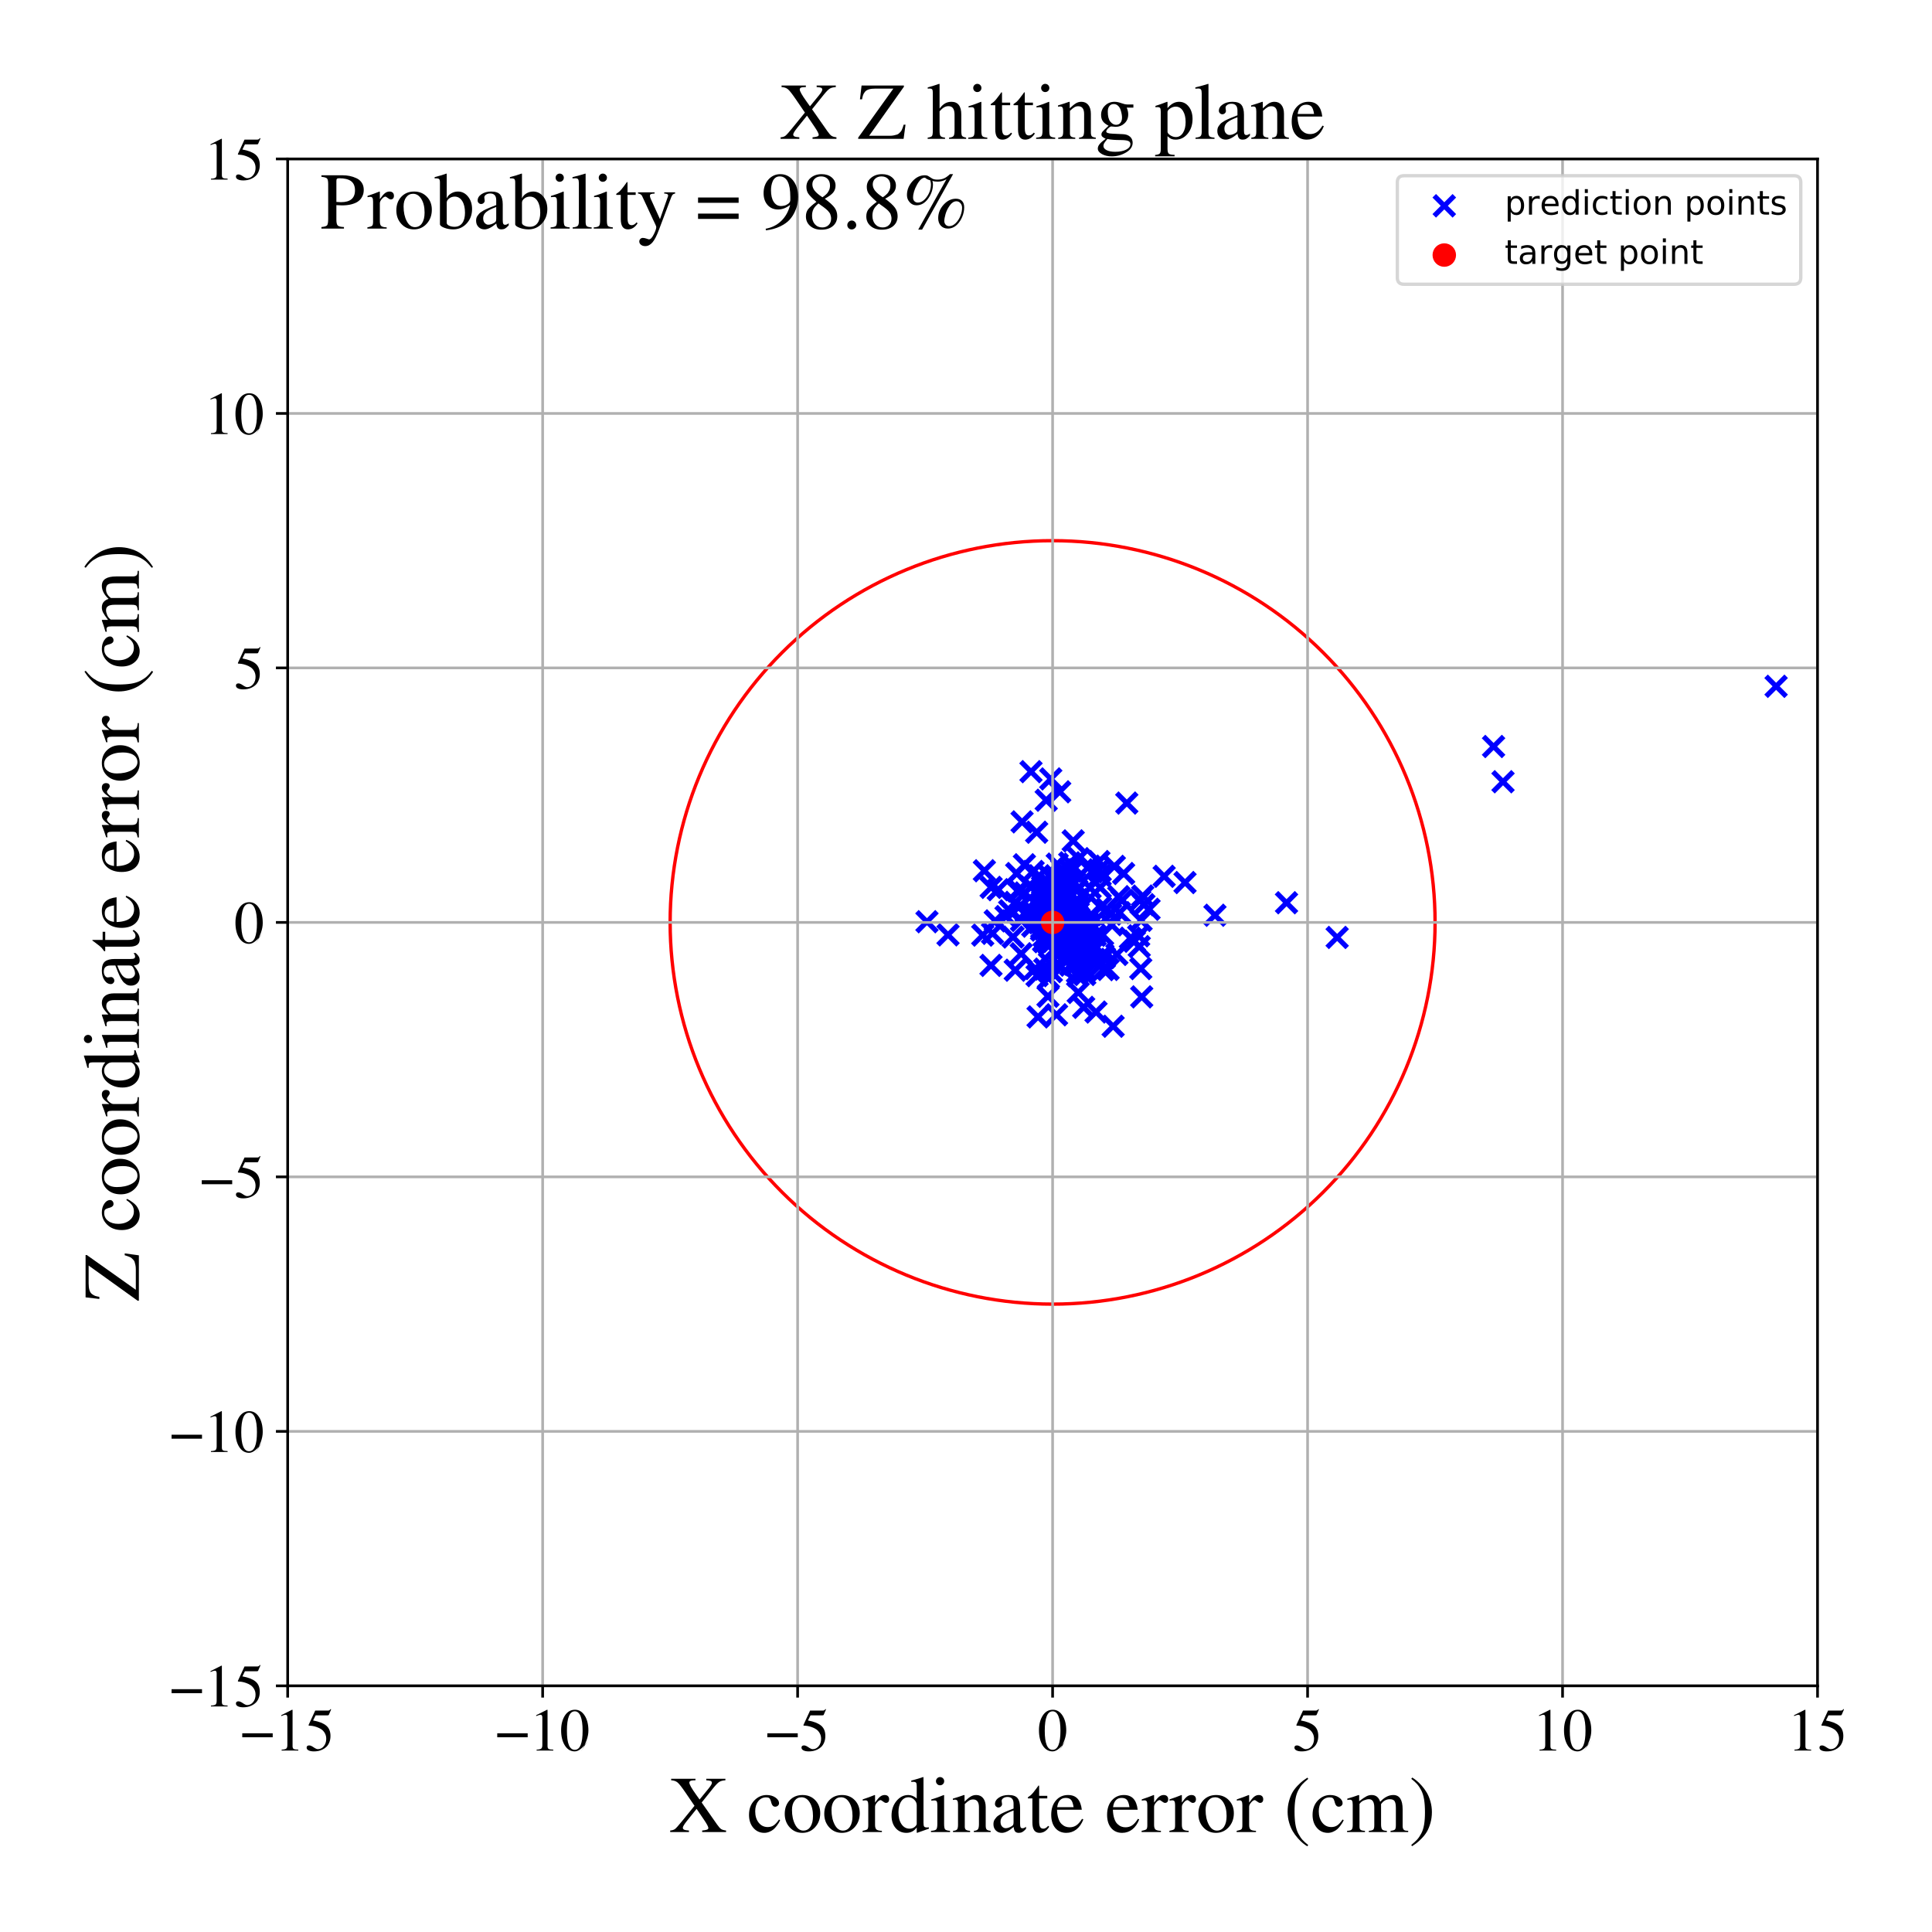 <?xml version="1.0" encoding="utf-8" standalone="no"?>
<!DOCTYPE svg PUBLIC "-//W3C//DTD SVG 1.1//EN"
  "http://www.w3.org/Graphics/SVG/1.1/DTD/svg11.dtd">
<!-- Created with matplotlib (https://matplotlib.org/) -->
<svg height="576pt" version="1.1" viewBox="0 0 576 576" width="576pt" xmlns="http://www.w3.org/2000/svg" xmlns:xlink="http://www.w3.org/1999/xlink">
 <defs>
  <style type="text/css">
*{stroke-linecap:butt;stroke-linejoin:round;}
  </style>
 </defs>
 <g id="figure_1">
  <g id="patch_1">
   <path d="M 0 576 
L 576 576 
L 576 0 
L 0 0 
z
" style="fill:#ffffff;"/>
  </g>
  <g id="axes_1">
   <g id="patch_2">
    <path d="M 85.766 502.609 
L 541.875 502.609 
L 541.875 47.391 
L 85.766 47.391 
z
" style="fill:#ffffff;"/>
   </g>
   <g id="PathCollection_1">
    <defs>
     <path d="M -3 3 
L 3 -3 
M -3 -3 
L 3 3 
" id="mf8a69ed630" style="stroke:#0000ff;stroke-width:1.5;"/>
    </defs>
    <g clip-path="url(#pf1e263f4ac)">
     <use style="fill:#0000ff;stroke:#0000ff;stroke-width:1.5;" x="315.463" xlink:href="#mf8a69ed630" y="276.234"/>
     <use style="fill:#0000ff;stroke:#0000ff;stroke-width:1.5;" x="307.237" xlink:href="#mf8a69ed630" y="264.433"/>
     <use style="fill:#0000ff;stroke:#0000ff;stroke-width:1.5;" x="328.9" xlink:href="#mf8a69ed630" y="289.085"/>
     <use style="fill:#0000ff;stroke:#0000ff;stroke-width:1.5;" x="331.406" xlink:href="#mf8a69ed630" y="275.718"/>
     <use style="fill:#0000ff;stroke:#0000ff;stroke-width:1.5;" x="311.158" xlink:href="#mf8a69ed630" y="270.948"/>
     <use style="fill:#0000ff;stroke:#0000ff;stroke-width:1.5;" x="311.401" xlink:href="#mf8a69ed630" y="271.343"/>
     <use style="fill:#0000ff;stroke:#0000ff;stroke-width:1.5;" x="318.762" xlink:href="#mf8a69ed630" y="281.621"/>
     <use style="fill:#0000ff;stroke:#0000ff;stroke-width:1.5;" x="299.93" xlink:href="#mf8a69ed630" y="273.265"/>
     <use style="fill:#0000ff;stroke:#0000ff;stroke-width:1.5;" x="321.794" xlink:href="#mf8a69ed630" y="275.747"/>
     <use style="fill:#0000ff;stroke:#0000ff;stroke-width:1.5;" x="302.678" xlink:href="#mf8a69ed630" y="289.254"/>
     <use style="fill:#0000ff;stroke:#0000ff;stroke-width:1.5;" x="315.205" xlink:href="#mf8a69ed630" y="268.494"/>
     <use style="fill:#0000ff;stroke:#0000ff;stroke-width:1.5;" x="321.93" xlink:href="#mf8a69ed630" y="285.684"/>
     <use style="fill:#0000ff;stroke:#0000ff;stroke-width:1.5;" x="304.541" xlink:href="#mf8a69ed630" y="274.435"/>
     <use style="fill:#0000ff;stroke:#0000ff;stroke-width:1.5;" x="311.263" xlink:href="#mf8a69ed630" y="266.173"/>
     <use style="fill:#0000ff;stroke:#0000ff;stroke-width:1.5;" x="312.51" xlink:href="#mf8a69ed630" y="273.643"/>
     <use style="fill:#0000ff;stroke:#0000ff;stroke-width:1.5;" x="321.224" xlink:href="#mf8a69ed630" y="289.889"/>
     <use style="fill:#0000ff;stroke:#0000ff;stroke-width:1.5;" x="308.576" xlink:href="#mf8a69ed630" y="273.597"/>
     <use style="fill:#0000ff;stroke:#0000ff;stroke-width:1.5;" x="308.004" xlink:href="#mf8a69ed630" y="259.81"/>
     <use style="fill:#0000ff;stroke:#0000ff;stroke-width:1.5;" x="314.184" xlink:href="#mf8a69ed630" y="273.598"/>
     <use style="fill:#0000ff;stroke:#0000ff;stroke-width:1.5;" x="307.377" xlink:href="#mf8a69ed630" y="230.06"/>
     <use style="fill:#0000ff;stroke:#0000ff;stroke-width:1.5;" x="312.417" xlink:href="#mf8a69ed630" y="274.605"/>
     <use style="fill:#0000ff;stroke:#0000ff;stroke-width:1.5;" x="332.977" xlink:href="#mf8a69ed630" y="284.548"/>
     <use style="fill:#0000ff;stroke:#0000ff;stroke-width:1.5;" x="318.929" xlink:href="#mf8a69ed630" y="257.24"/>
     <use style="fill:#0000ff;stroke:#0000ff;stroke-width:1.5;" x="310.802" xlink:href="#mf8a69ed630" y="264.332"/>
     <use style="fill:#0000ff;stroke:#0000ff;stroke-width:1.5;" x="319.605" xlink:href="#mf8a69ed630" y="273.783"/>
     <use style="fill:#0000ff;stroke:#0000ff;stroke-width:1.5;" x="322.371" xlink:href="#mf8a69ed630" y="270.616"/>
     <use style="fill:#0000ff;stroke:#0000ff;stroke-width:1.5;" x="445.289" xlink:href="#mf8a69ed630" y="222.56"/>
     <use style="fill:#0000ff;stroke:#0000ff;stroke-width:1.5;" x="315.787" xlink:href="#mf8a69ed630" y="271.984"/>
     <use style="fill:#0000ff;stroke:#0000ff;stroke-width:1.5;" x="326.762" xlink:href="#mf8a69ed630" y="301.727"/>
     <use style="fill:#0000ff;stroke:#0000ff;stroke-width:1.5;" x="331.112" xlink:href="#mf8a69ed630" y="272.549"/>
     <use style="fill:#0000ff;stroke:#0000ff;stroke-width:1.5;" x="320.24" xlink:href="#mf8a69ed630" y="284.382"/>
     <use style="fill:#0000ff;stroke:#0000ff;stroke-width:1.5;" x="307.743" xlink:href="#mf8a69ed630" y="271.643"/>
     <use style="fill:#0000ff;stroke:#0000ff;stroke-width:1.5;" x="321.154" xlink:href="#mf8a69ed630" y="268.225"/>
     <use style="fill:#0000ff;stroke:#0000ff;stroke-width:1.5;" x="321.469" xlink:href="#mf8a69ed630" y="272.09"/>
     <use style="fill:#0000ff;stroke:#0000ff;stroke-width:1.5;" x="315.362" xlink:href="#mf8a69ed630" y="275.476"/>
     <use style="fill:#0000ff;stroke:#0000ff;stroke-width:1.5;" x="362.221" xlink:href="#mf8a69ed630" y="272.867"/>
     <use style="fill:#0000ff;stroke:#0000ff;stroke-width:1.5;" x="317.248" xlink:href="#mf8a69ed630" y="265.311"/>
     <use style="fill:#0000ff;stroke:#0000ff;stroke-width:1.5;" x="313.052" xlink:href="#mf8a69ed630" y="274.366"/>
     <use style="fill:#0000ff;stroke:#0000ff;stroke-width:1.5;" x="311.129" xlink:href="#mf8a69ed630" y="280.51"/>
     <use style="fill:#0000ff;stroke:#0000ff;stroke-width:1.5;" x="317.814" xlink:href="#mf8a69ed630" y="279.662"/>
     <use style="fill:#0000ff;stroke:#0000ff;stroke-width:1.5;" x="320.106" xlink:href="#mf8a69ed630" y="275.344"/>
     <use style="fill:#0000ff;stroke:#0000ff;stroke-width:1.5;" x="333.785" xlink:href="#mf8a69ed630" y="272.105"/>
     <use style="fill:#0000ff;stroke:#0000ff;stroke-width:1.5;" x="331.865" xlink:href="#mf8a69ed630" y="305.963"/>
     <use style="fill:#0000ff;stroke:#0000ff;stroke-width:1.5;" x="325.543" xlink:href="#mf8a69ed630" y="259.956"/>
     <use style="fill:#0000ff;stroke:#0000ff;stroke-width:1.5;" x="312.838" xlink:href="#mf8a69ed630" y="261.128"/>
     <use style="fill:#0000ff;stroke:#0000ff;stroke-width:1.5;" x="316.049" xlink:href="#mf8a69ed630" y="281.823"/>
     <use style="fill:#0000ff;stroke:#0000ff;stroke-width:1.5;" x="320.34" xlink:href="#mf8a69ed630" y="280.391"/>
     <use style="fill:#0000ff;stroke:#0000ff;stroke-width:1.5;" x="328.368" xlink:href="#mf8a69ed630" y="287.469"/>
     <use style="fill:#0000ff;stroke:#0000ff;stroke-width:1.5;" x="276.363" xlink:href="#mf8a69ed630" y="274.798"/>
     <use style="fill:#0000ff;stroke:#0000ff;stroke-width:1.5;" x="340.198" xlink:href="#mf8a69ed630" y="274.4"/>
     <use style="fill:#0000ff;stroke:#0000ff;stroke-width:1.5;" x="319.278" xlink:href="#mf8a69ed630" y="263.002"/>
     <use style="fill:#0000ff;stroke:#0000ff;stroke-width:1.5;" x="309.813" xlink:href="#mf8a69ed630" y="275.115"/>
     <use style="fill:#0000ff;stroke:#0000ff;stroke-width:1.5;" x="314.355" xlink:href="#mf8a69ed630" y="276.94"/>
     <use style="fill:#0000ff;stroke:#0000ff;stroke-width:1.5;" x="317.81" xlink:href="#mf8a69ed630" y="262.955"/>
     <use style="fill:#0000ff;stroke:#0000ff;stroke-width:1.5;" x="321.653" xlink:href="#mf8a69ed630" y="269.302"/>
     <use style="fill:#0000ff;stroke:#0000ff;stroke-width:1.5;" x="448.104" xlink:href="#mf8a69ed630" y="233.066"/>
     <use style="fill:#0000ff;stroke:#0000ff;stroke-width:1.5;" x="322.41" xlink:href="#mf8a69ed630" y="281.595"/>
     <use style="fill:#0000ff;stroke:#0000ff;stroke-width:1.5;" x="295.454" xlink:href="#mf8a69ed630" y="287.819"/>
     <use style="fill:#0000ff;stroke:#0000ff;stroke-width:1.5;" x="337.007" xlink:href="#mf8a69ed630" y="279.712"/>
     <use style="fill:#0000ff;stroke:#0000ff;stroke-width:1.5;" x="311.31" xlink:href="#mf8a69ed630" y="280.749"/>
     <use style="fill:#0000ff;stroke:#0000ff;stroke-width:1.5;" x="309.071" xlink:href="#mf8a69ed630" y="248.12"/>
     <use style="fill:#0000ff;stroke:#0000ff;stroke-width:1.5;" x="321.59" xlink:href="#mf8a69ed630" y="255.996"/>
     <use style="fill:#0000ff;stroke:#0000ff;stroke-width:1.5;" x="326.312" xlink:href="#mf8a69ed630" y="286.014"/>
     <use style="fill:#0000ff;stroke:#0000ff;stroke-width:1.5;" x="322.207" xlink:href="#mf8a69ed630" y="276.373"/>
     <use style="fill:#0000ff;stroke:#0000ff;stroke-width:1.5;" x="328.148" xlink:href="#mf8a69ed630" y="270.479"/>
     <use style="fill:#0000ff;stroke:#0000ff;stroke-width:1.5;" x="323.409" xlink:href="#mf8a69ed630" y="290.53"/>
     <use style="fill:#0000ff;stroke:#0000ff;stroke-width:1.5;" x="297.61" xlink:href="#mf8a69ed630" y="265.252"/>
     <use style="fill:#0000ff;stroke:#0000ff;stroke-width:1.5;" x="313.604" xlink:href="#mf8a69ed630" y="264.11"/>
     <use style="fill:#0000ff;stroke:#0000ff;stroke-width:1.5;" x="313.945" xlink:href="#mf8a69ed630" y="270.633"/>
     <use style="fill:#0000ff;stroke:#0000ff;stroke-width:1.5;" x="303.926" xlink:href="#mf8a69ed630" y="265.644"/>
     <use style="fill:#0000ff;stroke:#0000ff;stroke-width:1.5;" x="333.535" xlink:href="#mf8a69ed630" y="267.325"/>
     <use style="fill:#0000ff;stroke:#0000ff;stroke-width:1.5;" x="319.891" xlink:href="#mf8a69ed630" y="273.615"/>
     <use style="fill:#0000ff;stroke:#0000ff;stroke-width:1.5;" x="323.93" xlink:href="#mf8a69ed630" y="275.439"/>
     <use style="fill:#0000ff;stroke:#0000ff;stroke-width:1.5;" x="314.994" xlink:href="#mf8a69ed630" y="302.546"/>
     <use style="fill:#0000ff;stroke:#0000ff;stroke-width:1.5;" x="316.778" xlink:href="#mf8a69ed630" y="267.041"/>
     <use style="fill:#0000ff;stroke:#0000ff;stroke-width:1.5;" x="320.086" xlink:href="#mf8a69ed630" y="279.518"/>
     <use style="fill:#0000ff;stroke:#0000ff;stroke-width:1.5;" x="316.224" xlink:href="#mf8a69ed630" y="273.964"/>
     <use style="fill:#0000ff;stroke:#0000ff;stroke-width:1.5;" x="303.385" xlink:href="#mf8a69ed630" y="265.647"/>
     <use style="fill:#0000ff;stroke:#0000ff;stroke-width:1.5;" x="315.711" xlink:href="#mf8a69ed630" y="278.607"/>
     <use style="fill:#0000ff;stroke:#0000ff;stroke-width:1.5;" x="292.991" xlink:href="#mf8a69ed630" y="278.792"/>
     <use style="fill:#0000ff;stroke:#0000ff;stroke-width:1.5;" x="316.434" xlink:href="#mf8a69ed630" y="282.263"/>
     <use style="fill:#0000ff;stroke:#0000ff;stroke-width:1.5;" x="312.92" xlink:href="#mf8a69ed630" y="266.509"/>
     <use style="fill:#0000ff;stroke:#0000ff;stroke-width:1.5;" x="310.765" xlink:href="#mf8a69ed630" y="267.733"/>
     <use style="fill:#0000ff;stroke:#0000ff;stroke-width:1.5;" x="316.797" xlink:href="#mf8a69ed630" y="266.443"/>
     <use style="fill:#0000ff;stroke:#0000ff;stroke-width:1.5;" x="320.617" xlink:href="#mf8a69ed630" y="287.656"/>
     <use style="fill:#0000ff;stroke:#0000ff;stroke-width:1.5;" x="398.658" xlink:href="#mf8a69ed630" y="279.484"/>
     <use style="fill:#0000ff;stroke:#0000ff;stroke-width:1.5;" x="314.135" xlink:href="#mf8a69ed630" y="277.57"/>
     <use style="fill:#0000ff;stroke:#0000ff;stroke-width:1.5;" x="324.48" xlink:href="#mf8a69ed630" y="276.115"/>
     <use style="fill:#0000ff;stroke:#0000ff;stroke-width:1.5;" x="340.387" xlink:href="#mf8a69ed630" y="297.205"/>
     <use style="fill:#0000ff;stroke:#0000ff;stroke-width:1.5;" x="326.636" xlink:href="#mf8a69ed630" y="282.751"/>
     <use style="fill:#0000ff;stroke:#0000ff;stroke-width:1.5;" x="334.996" xlink:href="#mf8a69ed630" y="260.43"/>
     <use style="fill:#0000ff;stroke:#0000ff;stroke-width:1.5;" x="314.083" xlink:href="#mf8a69ed630" y="274.433"/>
     <use style="fill:#0000ff;stroke:#0000ff;stroke-width:1.5;" x="316.562" xlink:href="#mf8a69ed630" y="259.271"/>
     <use style="fill:#0000ff;stroke:#0000ff;stroke-width:1.5;" x="310.81" xlink:href="#mf8a69ed630" y="263.55"/>
     <use style="fill:#0000ff;stroke:#0000ff;stroke-width:1.5;" x="320.572" xlink:href="#mf8a69ed630" y="271.583"/>
     <use style="fill:#0000ff;stroke:#0000ff;stroke-width:1.5;" x="311.328" xlink:href="#mf8a69ed630" y="279.249"/>
     <use style="fill:#0000ff;stroke:#0000ff;stroke-width:1.5;" x="316.344" xlink:href="#mf8a69ed630" y="288.182"/>
     <use style="fill:#0000ff;stroke:#0000ff;stroke-width:1.5;" x="313.447" xlink:href="#mf8a69ed630" y="289.674"/>
     <use style="fill:#0000ff;stroke:#0000ff;stroke-width:1.5;" x="317.79" xlink:href="#mf8a69ed630" y="272.609"/>
     <use style="fill:#0000ff;stroke:#0000ff;stroke-width:1.5;" x="309.808" xlink:href="#mf8a69ed630" y="261.098"/>
     <use style="fill:#0000ff;stroke:#0000ff;stroke-width:1.5;" x="314.204" xlink:href="#mf8a69ed630" y="283.121"/>
     <use style="fill:#0000ff;stroke:#0000ff;stroke-width:1.5;" x="312.896" xlink:href="#mf8a69ed630" y="279.097"/>
     <use style="fill:#0000ff;stroke:#0000ff;stroke-width:1.5;" x="319.295" xlink:href="#mf8a69ed630" y="270.167"/>
     <use style="fill:#0000ff;stroke:#0000ff;stroke-width:1.5;" x="293.479" xlink:href="#mf8a69ed630" y="259.599"/>
     <use style="fill:#0000ff;stroke:#0000ff;stroke-width:1.5;" x="338.2" xlink:href="#mf8a69ed630" y="280.624"/>
     <use style="fill:#0000ff;stroke:#0000ff;stroke-width:1.5;" x="321.007" xlink:href="#mf8a69ed630" y="265.324"/>
     <use style="fill:#0000ff;stroke:#0000ff;stroke-width:1.5;" x="311.353" xlink:href="#mf8a69ed630" y="276.878"/>
     <use style="fill:#0000ff;stroke:#0000ff;stroke-width:1.5;" x="305.407" xlink:href="#mf8a69ed630" y="257.815"/>
     <use style="fill:#0000ff;stroke:#0000ff;stroke-width:1.5;" x="324.285" xlink:href="#mf8a69ed630" y="278.189"/>
     <use style="fill:#0000ff;stroke:#0000ff;stroke-width:1.5;" x="321.576" xlink:href="#mf8a69ed630" y="275.572"/>
     <use style="fill:#0000ff;stroke:#0000ff;stroke-width:1.5;" x="313.46" xlink:href="#mf8a69ed630" y="275.478"/>
     <use style="fill:#0000ff;stroke:#0000ff;stroke-width:1.5;" x="325.128" xlink:href="#mf8a69ed630" y="285.598"/>
     <use style="fill:#0000ff;stroke:#0000ff;stroke-width:1.5;" x="323.986" xlink:href="#mf8a69ed630" y="283.243"/>
     <use style="fill:#0000ff;stroke:#0000ff;stroke-width:1.5;" x="296.713" xlink:href="#mf8a69ed630" y="274.54"/>
     <use style="fill:#0000ff;stroke:#0000ff;stroke-width:1.5;" x="319.421" xlink:href="#mf8a69ed630" y="271.983"/>
     <use style="fill:#0000ff;stroke:#0000ff;stroke-width:1.5;" x="318.973" xlink:href="#mf8a69ed630" y="271.121"/>
     <use style="fill:#0000ff;stroke:#0000ff;stroke-width:1.5;" x="318.723" xlink:href="#mf8a69ed630" y="262.103"/>
     <use style="fill:#0000ff;stroke:#0000ff;stroke-width:1.5;" x="329.25" xlink:href="#mf8a69ed630" y="285.495"/>
     <use style="fill:#0000ff;stroke:#0000ff;stroke-width:1.5;" x="315.802" xlink:href="#mf8a69ed630" y="272.171"/>
     <use style="fill:#0000ff;stroke:#0000ff;stroke-width:1.5;" x="322.147" xlink:href="#mf8a69ed630" y="281.758"/>
     <use style="fill:#0000ff;stroke:#0000ff;stroke-width:1.5;" x="315.962" xlink:href="#mf8a69ed630" y="277.168"/>
     <use style="fill:#0000ff;stroke:#0000ff;stroke-width:1.5;" x="303.125" xlink:href="#mf8a69ed630" y="260.43"/>
     <use style="fill:#0000ff;stroke:#0000ff;stroke-width:1.5;" x="311.237" xlink:href="#mf8a69ed630" y="273.978"/>
     <use style="fill:#0000ff;stroke:#0000ff;stroke-width:1.5;" x="319.748" xlink:href="#mf8a69ed630" y="278.813"/>
     <use style="fill:#0000ff;stroke:#0000ff;stroke-width:1.5;" x="313.772" xlink:href="#mf8a69ed630" y="267.895"/>
     <use style="fill:#0000ff;stroke:#0000ff;stroke-width:1.5;" x="315.871" xlink:href="#mf8a69ed630" y="277.956"/>
     <use style="fill:#0000ff;stroke:#0000ff;stroke-width:1.5;" x="313.272" xlink:href="#mf8a69ed630" y="232.222"/>
     <use style="fill:#0000ff;stroke:#0000ff;stroke-width:1.5;" x="312.745" xlink:href="#mf8a69ed630" y="269.107"/>
     <use style="fill:#0000ff;stroke:#0000ff;stroke-width:1.5;" x="322.878" xlink:href="#mf8a69ed630" y="289.964"/>
     <use style="fill:#0000ff;stroke:#0000ff;stroke-width:1.5;" x="301.013" xlink:href="#mf8a69ed630" y="271.534"/>
     <use style="fill:#0000ff;stroke:#0000ff;stroke-width:1.5;" x="328.812" xlink:href="#mf8a69ed630" y="284.637"/>
     <use style="fill:#0000ff;stroke:#0000ff;stroke-width:1.5;" x="335.937" xlink:href="#mf8a69ed630" y="239.426"/>
     <use style="fill:#0000ff;stroke:#0000ff;stroke-width:1.5;" x="302.031" xlink:href="#mf8a69ed630" y="279.361"/>
     <use style="fill:#0000ff;stroke:#0000ff;stroke-width:1.5;" x="310.223" xlink:href="#mf8a69ed630" y="267.012"/>
     <use style="fill:#0000ff;stroke:#0000ff;stroke-width:1.5;" x="318.399" xlink:href="#mf8a69ed630" y="283.109"/>
     <use style="fill:#0000ff;stroke:#0000ff;stroke-width:1.5;" x="339.806" xlink:href="#mf8a69ed630" y="268.458"/>
     <use style="fill:#0000ff;stroke:#0000ff;stroke-width:1.5;" x="315.202" xlink:href="#mf8a69ed630" y="257.618"/>
     <use style="fill:#0000ff;stroke:#0000ff;stroke-width:1.5;" x="323.328" xlink:href="#mf8a69ed630" y="276.113"/>
     <use style="fill:#0000ff;stroke:#0000ff;stroke-width:1.5;" x="323.783" xlink:href="#mf8a69ed630" y="275.54"/>
     <use style="fill:#0000ff;stroke:#0000ff;stroke-width:1.5;" x="328.021" xlink:href="#mf8a69ed630" y="264.608"/>
     <use style="fill:#0000ff;stroke:#0000ff;stroke-width:1.5;" x="326.525" xlink:href="#mf8a69ed630" y="278.858"/>
     <use style="fill:#0000ff;stroke:#0000ff;stroke-width:1.5;" x="325.321" xlink:href="#mf8a69ed630" y="272.675"/>
     <use style="fill:#0000ff;stroke:#0000ff;stroke-width:1.5;" x="332.218" xlink:href="#mf8a69ed630" y="258.296"/>
     <use style="fill:#0000ff;stroke:#0000ff;stroke-width:1.5;" x="330.012" xlink:href="#mf8a69ed630" y="271.008"/>
     <use style="fill:#0000ff;stroke:#0000ff;stroke-width:1.5;" x="314.288" xlink:href="#mf8a69ed630" y="268.166"/>
     <use style="fill:#0000ff;stroke:#0000ff;stroke-width:1.5;" x="317.967" xlink:href="#mf8a69ed630" y="280.082"/>
     <use style="fill:#0000ff;stroke:#0000ff;stroke-width:1.5;" x="321.977" xlink:href="#mf8a69ed630" y="279.636"/>
     <use style="fill:#0000ff;stroke:#0000ff;stroke-width:1.5;" x="321.671" xlink:href="#mf8a69ed630" y="273.75"/>
     <use style="fill:#0000ff;stroke:#0000ff;stroke-width:1.5;" x="310.564" xlink:href="#mf8a69ed630" y="276.645"/>
     <use style="fill:#0000ff;stroke:#0000ff;stroke-width:1.5;" x="321.541" xlink:href="#mf8a69ed630" y="278.642"/>
     <use style="fill:#0000ff;stroke:#0000ff;stroke-width:1.5;" x="318.635" xlink:href="#mf8a69ed630" y="274.606"/>
     <use style="fill:#0000ff;stroke:#0000ff;stroke-width:1.5;" x="311.492" xlink:href="#mf8a69ed630" y="288.918"/>
     <use style="fill:#0000ff;stroke:#0000ff;stroke-width:1.5;" x="308.579" xlink:href="#mf8a69ed630" y="272.329"/>
     <use style="fill:#0000ff;stroke:#0000ff;stroke-width:1.5;" x="313.933" xlink:href="#mf8a69ed630" y="280.696"/>
     <use style="fill:#0000ff;stroke:#0000ff;stroke-width:1.5;" x="319.74" xlink:href="#mf8a69ed630" y="276.701"/>
     <use style="fill:#0000ff;stroke:#0000ff;stroke-width:1.5;" x="319.75" xlink:href="#mf8a69ed630" y="281.298"/>
     <use style="fill:#0000ff;stroke:#0000ff;stroke-width:1.5;" x="305.907" xlink:href="#mf8a69ed630" y="271.868"/>
     <use style="fill:#0000ff;stroke:#0000ff;stroke-width:1.5;" x="309.48" xlink:href="#mf8a69ed630" y="303.178"/>
     <use style="fill:#0000ff;stroke:#0000ff;stroke-width:1.5;" x="322.234" xlink:href="#mf8a69ed630" y="285.879"/>
     <use style="fill:#0000ff;stroke:#0000ff;stroke-width:1.5;" x="312.338" xlink:href="#mf8a69ed630" y="268.158"/>
     <use style="fill:#0000ff;stroke:#0000ff;stroke-width:1.5;" x="317.494" xlink:href="#mf8a69ed630" y="276.411"/>
     <use style="fill:#0000ff;stroke:#0000ff;stroke-width:1.5;" x="321.276" xlink:href="#mf8a69ed630" y="290.902"/>
     <use style="fill:#0000ff;stroke:#0000ff;stroke-width:1.5;" x="320.39" xlink:href="#mf8a69ed630" y="263.153"/>
     <use style="fill:#0000ff;stroke:#0000ff;stroke-width:1.5;" x="312.081" xlink:href="#mf8a69ed630" y="275.746"/>
     <use style="fill:#0000ff;stroke:#0000ff;stroke-width:1.5;" x="312.599" xlink:href="#mf8a69ed630" y="264.003"/>
     <use style="fill:#0000ff;stroke:#0000ff;stroke-width:1.5;" x="311.912" xlink:href="#mf8a69ed630" y="238.578"/>
     <use style="fill:#0000ff;stroke:#0000ff;stroke-width:1.5;" x="314.508" xlink:href="#mf8a69ed630" y="270.236"/>
     <use style="fill:#0000ff;stroke:#0000ff;stroke-width:1.5;" x="323.134" xlink:href="#mf8a69ed630" y="285.742"/>
     <use style="fill:#0000ff;stroke:#0000ff;stroke-width:1.5;" x="314.763" xlink:href="#mf8a69ed630" y="267.358"/>
     <use style="fill:#0000ff;stroke:#0000ff;stroke-width:1.5;" x="323.002" xlink:href="#mf8a69ed630" y="288.602"/>
     <use style="fill:#0000ff;stroke:#0000ff;stroke-width:1.5;" x="316.508" xlink:href="#mf8a69ed630" y="268.906"/>
     <use style="fill:#0000ff;stroke:#0000ff;stroke-width:1.5;" x="310.319" xlink:href="#mf8a69ed630" y="269.462"/>
     <use style="fill:#0000ff;stroke:#0000ff;stroke-width:1.5;" x="383.559" xlink:href="#mf8a69ed630" y="269.137"/>
     <use style="fill:#0000ff;stroke:#0000ff;stroke-width:1.5;" x="340.693" xlink:href="#mf8a69ed630" y="267.144"/>
     <use style="fill:#0000ff;stroke:#0000ff;stroke-width:1.5;" x="340.106" xlink:href="#mf8a69ed630" y="288.771"/>
     <use style="fill:#0000ff;stroke:#0000ff;stroke-width:1.5;" x="312.901" xlink:href="#mf8a69ed630" y="271.801"/>
     <use style="fill:#0000ff;stroke:#0000ff;stroke-width:1.5;" x="319.96" xlink:href="#mf8a69ed630" y="250.695"/>
     <use style="fill:#0000ff;stroke:#0000ff;stroke-width:1.5;" x="295.491" xlink:href="#mf8a69ed630" y="264.561"/>
     <use style="fill:#0000ff;stroke:#0000ff;stroke-width:1.5;" x="321.037" xlink:href="#mf8a69ed630" y="270.127"/>
     <use style="fill:#0000ff;stroke:#0000ff;stroke-width:1.5;" x="307.887" xlink:href="#mf8a69ed630" y="276.13"/>
     <use style="fill:#0000ff;stroke:#0000ff;stroke-width:1.5;" x="310.636" xlink:href="#mf8a69ed630" y="271.404"/>
     <use style="fill:#0000ff;stroke:#0000ff;stroke-width:1.5;" x="322.363" xlink:href="#mf8a69ed630" y="276.503"/>
     <use style="fill:#0000ff;stroke:#0000ff;stroke-width:1.5;" x="319.458" xlink:href="#mf8a69ed630" y="259.782"/>
     <use style="fill:#0000ff;stroke:#0000ff;stroke-width:1.5;" x="310.507" xlink:href="#mf8a69ed630" y="277.298"/>
     <use style="fill:#0000ff;stroke:#0000ff;stroke-width:1.5;" x="323.085" xlink:href="#mf8a69ed630" y="300.329"/>
     <use style="fill:#0000ff;stroke:#0000ff;stroke-width:1.5;" x="312.52" xlink:href="#mf8a69ed630" y="280.955"/>
     <use style="fill:#0000ff;stroke:#0000ff;stroke-width:1.5;" x="312.863" xlink:href="#mf8a69ed630" y="281.515"/>
     <use style="fill:#0000ff;stroke:#0000ff;stroke-width:1.5;" x="322.509" xlink:href="#mf8a69ed630" y="282.093"/>
     <use style="fill:#0000ff;stroke:#0000ff;stroke-width:1.5;" x="324.397" xlink:href="#mf8a69ed630" y="277.775"/>
     <use style="fill:#0000ff;stroke:#0000ff;stroke-width:1.5;" x="328.724" xlink:href="#mf8a69ed630" y="278.723"/>
     <use style="fill:#0000ff;stroke:#0000ff;stroke-width:1.5;" x="324.786" xlink:href="#mf8a69ed630" y="258.232"/>
     <use style="fill:#0000ff;stroke:#0000ff;stroke-width:1.5;" x="314.276" xlink:href="#mf8a69ed630" y="278.92"/>
     <use style="fill:#0000ff;stroke:#0000ff;stroke-width:1.5;" x="315.942" xlink:href="#mf8a69ed630" y="236.069"/>
     <use style="fill:#0000ff;stroke:#0000ff;stroke-width:1.5;" x="318.675" xlink:href="#mf8a69ed630" y="273.386"/>
     <use style="fill:#0000ff;stroke:#0000ff;stroke-width:1.5;" x="316.861" xlink:href="#mf8a69ed630" y="276.686"/>
     <use style="fill:#0000ff;stroke:#0000ff;stroke-width:1.5;" x="318.441" xlink:href="#mf8a69ed630" y="279.18"/>
     <use style="fill:#0000ff;stroke:#0000ff;stroke-width:1.5;" x="327.649" xlink:href="#mf8a69ed630" y="259.329"/>
     <use style="fill:#0000ff;stroke:#0000ff;stroke-width:1.5;" x="312.881" xlink:href="#mf8a69ed630" y="287.108"/>
     <use style="fill:#0000ff;stroke:#0000ff;stroke-width:1.5;" x="315.97" xlink:href="#mf8a69ed630" y="263.57"/>
     <use style="fill:#0000ff;stroke:#0000ff;stroke-width:1.5;" x="304.444" xlink:href="#mf8a69ed630" y="284.34"/>
     <use style="fill:#0000ff;stroke:#0000ff;stroke-width:1.5;" x="324.991" xlink:href="#mf8a69ed630" y="264.69"/>
     <use style="fill:#0000ff;stroke:#0000ff;stroke-width:1.5;" x="330.365" xlink:href="#mf8a69ed630" y="289.023"/>
     <use style="fill:#0000ff;stroke:#0000ff;stroke-width:1.5;" x="315.234" xlink:href="#mf8a69ed630" y="287.458"/>
     <use style="fill:#0000ff;stroke:#0000ff;stroke-width:1.5;" x="316.499" xlink:href="#mf8a69ed630" y="268.09"/>
     <use style="fill:#0000ff;stroke:#0000ff;stroke-width:1.5;" x="320.773" xlink:href="#mf8a69ed630" y="279.837"/>
     <use style="fill:#0000ff;stroke:#0000ff;stroke-width:1.5;" x="319.179" xlink:href="#mf8a69ed630" y="287.762"/>
     <use style="fill:#0000ff;stroke:#0000ff;stroke-width:1.5;" x="324.235" xlink:href="#mf8a69ed630" y="278.38"/>
     <use style="fill:#0000ff;stroke:#0000ff;stroke-width:1.5;" x="308.676" xlink:href="#mf8a69ed630" y="288.766"/>
     <use style="fill:#0000ff;stroke:#0000ff;stroke-width:1.5;" x="319.67" xlink:href="#mf8a69ed630" y="278.209"/>
     <use style="fill:#0000ff;stroke:#0000ff;stroke-width:1.5;" x="312.596" xlink:href="#mf8a69ed630" y="291.629"/>
     <use style="fill:#0000ff;stroke:#0000ff;stroke-width:1.5;" x="309.721" xlink:href="#mf8a69ed630" y="272.854"/>
     <use style="fill:#0000ff;stroke:#0000ff;stroke-width:1.5;" x="295.904" xlink:href="#mf8a69ed630" y="278.268"/>
     <use style="fill:#0000ff;stroke:#0000ff;stroke-width:1.5;" x="311.489" xlink:href="#mf8a69ed630" y="276.901"/>
     <use style="fill:#0000ff;stroke:#0000ff;stroke-width:1.5;" x="311.308" xlink:href="#mf8a69ed630" y="279.121"/>
     <use style="fill:#0000ff;stroke:#0000ff;stroke-width:1.5;" x="305.618" xlink:href="#mf8a69ed630" y="266.224"/>
     <use style="fill:#0000ff;stroke:#0000ff;stroke-width:1.5;" x="304.715" xlink:href="#mf8a69ed630" y="245.029"/>
     <use style="fill:#0000ff;stroke:#0000ff;stroke-width:1.5;" x="342.577" xlink:href="#mf8a69ed630" y="271.092"/>
     <use style="fill:#0000ff;stroke:#0000ff;stroke-width:1.5;" x="316.39" xlink:href="#mf8a69ed630" y="271.403"/>
     <use style="fill:#0000ff;stroke:#0000ff;stroke-width:1.5;" x="321.121" xlink:href="#mf8a69ed630" y="285.152"/>
     <use style="fill:#0000ff;stroke:#0000ff;stroke-width:1.5;" x="310.149" xlink:href="#mf8a69ed630" y="270.021"/>
     <use style="fill:#0000ff;stroke:#0000ff;stroke-width:1.5;" x="353.298" xlink:href="#mf8a69ed630" y="263.121"/>
     <use style="fill:#0000ff;stroke:#0000ff;stroke-width:1.5;" x="309.177" xlink:href="#mf8a69ed630" y="290.887"/>
     <use style="fill:#0000ff;stroke:#0000ff;stroke-width:1.5;" x="314.186" xlink:href="#mf8a69ed630" y="279.633"/>
     <use style="fill:#0000ff;stroke:#0000ff;stroke-width:1.5;" x="327.628" xlink:href="#mf8a69ed630" y="256.855"/>
     <use style="fill:#0000ff;stroke:#0000ff;stroke-width:1.5;" x="321.457" xlink:href="#mf8a69ed630" y="295.891"/>
     <use style="fill:#0000ff;stroke:#0000ff;stroke-width:1.5;" x="339.649" xlink:href="#mf8a69ed630" y="282.219"/>
     <use style="fill:#0000ff;stroke:#0000ff;stroke-width:1.5;" x="312.592" xlink:href="#mf8a69ed630" y="268.052"/>
     <use style="fill:#0000ff;stroke:#0000ff;stroke-width:1.5;" x="312.443" xlink:href="#mf8a69ed630" y="297.039"/>
     <use style="fill:#0000ff;stroke:#0000ff;stroke-width:1.5;" x="322.362" xlink:href="#mf8a69ed630" y="276.761"/>
     <use style="fill:#0000ff;stroke:#0000ff;stroke-width:1.5;" x="302.69" xlink:href="#mf8a69ed630" y="269.026"/>
     <use style="fill:#0000ff;stroke:#0000ff;stroke-width:1.5;" x="321.01" xlink:href="#mf8a69ed630" y="265.548"/>
     <use style="fill:#0000ff;stroke:#0000ff;stroke-width:1.5;" x="318.739" xlink:href="#mf8a69ed630" y="259.213"/>
     <use style="fill:#0000ff;stroke:#0000ff;stroke-width:1.5;" x="282.641" xlink:href="#mf8a69ed630" y="278.717"/>
     <use style="fill:#0000ff;stroke:#0000ff;stroke-width:1.5;" x="529.523" xlink:href="#mf8a69ed630" y="204.615"/>
     <use style="fill:#0000ff;stroke:#0000ff;stroke-width:1.5;" x="334.507" xlink:href="#mf8a69ed630" y="268.484"/>
     <use style="fill:#0000ff;stroke:#0000ff;stroke-width:1.5;" x="347.076" xlink:href="#mf8a69ed630" y="261.257"/>
     <use style="fill:#0000ff;stroke:#0000ff;stroke-width:1.5;" x="341.033" xlink:href="#mf8a69ed630" y="269.715"/>
     <use style="fill:#0000ff;stroke:#0000ff;stroke-width:1.5;" x="314.568" xlink:href="#mf8a69ed630" y="276.794"/>
     <use style="fill:#0000ff;stroke:#0000ff;stroke-width:1.5;" x="311.578" xlink:href="#mf8a69ed630" y="269.657"/>
     <use style="fill:#0000ff;stroke:#0000ff;stroke-width:1.5;" x="320.065" xlink:href="#mf8a69ed630" y="281.885"/>
     <use style="fill:#0000ff;stroke:#0000ff;stroke-width:1.5;" x="322.71" xlink:href="#mf8a69ed630" y="278.587"/>
     <use style="fill:#0000ff;stroke:#0000ff;stroke-width:1.5;" x="339.48" xlink:href="#mf8a69ed630" y="278.995"/>
     <use style="fill:#0000ff;stroke:#0000ff;stroke-width:1.5;" x="324.268" xlink:href="#mf8a69ed630" y="275.208"/>
     <use style="fill:#0000ff;stroke:#0000ff;stroke-width:1.5;" x="317.859" xlink:href="#mf8a69ed630" y="279.242"/>
     <use style="fill:#0000ff;stroke:#0000ff;stroke-width:1.5;" x="307.483" xlink:href="#mf8a69ed630" y="272.102"/>
     <use style="fill:#0000ff;stroke:#0000ff;stroke-width:1.5;" x="303.652" xlink:href="#mf8a69ed630" y="270.528"/>
     <use style="fill:#0000ff;stroke:#0000ff;stroke-width:1.5;" x="311.25" xlink:href="#mf8a69ed630" y="263.413"/>
     <use style="fill:#0000ff;stroke:#0000ff;stroke-width:1.5;" x="327.998" xlink:href="#mf8a69ed630" y="260.987"/>
    </g>
   </g>
   <g id="PathCollection_2">
    <defs>
     <path d="M 0 3 
C 0.796 3 1.559 2.684 2.121 2.121 
C 2.684 1.559 3 0.796 3 0 
C 3 -0.796 2.684 -1.559 2.121 -2.121 
C 1.559 -2.684 0.796 -3 0 -3 
C -0.796 -3 -1.559 -2.684 -2.121 -2.121 
C -2.684 -1.559 -3 -0.796 -3 0 
C -3 0.796 -2.684 1.559 -2.121 2.121 
C -1.559 2.684 -0.796 3 0 3 
z
" id="maefc4a6ec2" style="stroke:#ff0000;"/>
    </defs>
    <g clip-path="url(#pf1e263f4ac)">
     <use style="fill:#ff0000;stroke:#ff0000;" x="313.82" xlink:href="#maefc4a6ec2" y="275"/>
    </g>
   </g>
   <g id="patch_3">
    <path clip-path="url(#pf1e263f4ac)" d="M 313.82 388.805 
C 344.061 388.805 373.067 376.814 394.45 355.472 
C 415.833 334.131 427.848 305.181 427.848 275 
C 427.848 244.819 415.833 215.869 394.45 194.528 
C 373.067 173.186 344.061 161.195 313.82 161.195 
C 283.58 161.195 254.574 173.186 233.191 194.528 
C 211.808 215.869 199.793 244.819 199.793 275 
C 199.793 305.181 211.808 334.131 233.191 355.472 
C 254.574 376.814 283.58 388.805 313.82 388.805 
z
" style="fill:none;stroke:#ff0000;stroke-linejoin:miter;"/>
   </g>
   <g id="matplotlib.axis_1">
    <g id="xtick_1">
     <g id="line2d_1">
      <path clip-path="url(#pf1e263f4ac)" d="M 85.766 502.609 
L 85.766 47.391 
" style="fill:none;stroke:#b0b0b0;stroke-linecap:square;stroke-width:0.8;"/>
     </g>
     <g id="line2d_2">
      <defs>
       <path d="M 0 0 
L 0 3.5 
" id="m9c643322a7" style="stroke:#000000;stroke-width:0.8;"/>
      </defs>
      <g>
       <use style="stroke:#000000;stroke-width:0.8;" x="85.766" xlink:href="#m9c643322a7" y="502.609"/>
      </g>
     </g>
     <g id="text_1">
      <!-- −15 -->
      <defs>
       <path d="M 3 22 
L 3 28.594 
L 53.406 28.594 
L 53.406 22 
z
" id="FreeSerif-8722"/>
       <path d="M 18.297 59.297 
Q 16.5 59.297 11.094 57.094 
L 11.094 58.5 
L 29.094 67.594 
L 29.906 67.406 
L 29.906 7.406 
Q 29.906 3.797 31.703 2.688 
Q 33.5 1.594 39.406 1.5 
L 39.406 0 
L 11.797 0 
L 11.797 1.5 
Q 17.406 1.703 19.344 3.141 
Q 21.297 4.594 21.297 9.297 
L 21.297 54.594 
Q 21.297 59.297 18.297 59.297 
z
" id="FreeSerif-49"/>
       <path d="M 35.703 19.406 
Q 35.703 24.703 33.344 28.797 
Q 31 32.906 27.641 35.156 
Q 24.297 37.406 20.141 38.844 
Q 16 40.297 12.953 40.75 
Q 9.906 41.203 7.594 41.203 
Q 6.406 41.203 6.406 42 
Q 6.406 42.297 6.5 42.5 
L 17.406 66.203 
L 38.297 66.203 
Q 39.906 66.203 40.844 66.703 
Q 41.797 67.203 42.906 68.797 
L 43.797 68.094 
L 40 59.203 
Q 39.594 58.297 37.703 58.297 
L 18.094 58.297 
L 13.906 49.797 
Q 28.5 47.203 35.594 41.344 
Q 42.703 35.5 42.703 24.203 
Q 42.703 18.297 40.844 13.688 
Q 39 9.094 36.141 6.297 
Q 33.297 3.5 29.547 1.703 
Q 25.797 -0.094 22.344 -0.75 
Q 18.906 -1.406 15.406 -1.406 
Q 9.797 -1.406 6.5 0.25 
Q 3.203 1.906 3.203 4.797 
Q 3.203 8.5 7.5 8.5 
Q 10.297 8.5 14.75 5.391 
Q 19.203 2.297 21.797 2.297 
Q 27.703 2.297 31.703 7.25 
Q 35.703 12.203 35.703 19.406 
z
" id="FreeSerif-53"/>
      </defs>
      <g transform="translate(71.689 521.903)scale(0.18 -0.18)">
       <use xlink:href="#FreeSerif-8722"/>
       <use x="56.4" xlink:href="#FreeSerif-49"/>
       <use x="106.4" xlink:href="#FreeSerif-53"/>
      </g>
     </g>
    </g>
    <g id="xtick_2">
     <g id="line2d_3">
      <path clip-path="url(#pf1e263f4ac)" d="M 161.784 502.609 
L 161.784 47.391 
" style="fill:none;stroke:#b0b0b0;stroke-linecap:square;stroke-width:0.8;"/>
     </g>
     <g id="line2d_4">
      <g>
       <use style="stroke:#000000;stroke-width:0.8;" x="161.784" xlink:href="#m9c643322a7" y="502.609"/>
      </g>
     </g>
     <g id="text_2">
      <!-- −10 -->
      <defs>
       <path d="M 47.594 17.797 
Q 35.203 -1.406 25 -1.406 
Q 14.797 -1.406 8.594 8.391 
Q 2.406 18.203 2.406 33.594 
Q 2.406 48.094 8.594 57.844 
Q 14.797 67.594 25.406 67.594 
Q 35.203 67.594 41.391 58 
Q 47.594 48.406 47.594 33 
Q 47.594 17.797 35.203 -1.406 
z
M 25.094 65 
Q 12 65 12 32.703 
Q 12 1.203 25 1.203 
Q 38 1.203 38 32.797 
Q 38 48.5 34.703 56.75 
Q 31.406 65 25.094 65 
z
" id="FreeSerif-48"/>
      </defs>
      <g transform="translate(147.707 521.903)scale(0.18 -0.18)">
       <use xlink:href="#FreeSerif-8722"/>
       <use x="56.4" xlink:href="#FreeSerif-49"/>
       <use x="106.4" xlink:href="#FreeSerif-48"/>
      </g>
     </g>
    </g>
    <g id="xtick_3">
     <g id="line2d_5">
      <path clip-path="url(#pf1e263f4ac)" d="M 237.802 502.609 
L 237.802 47.391 
" style="fill:none;stroke:#b0b0b0;stroke-linecap:square;stroke-width:0.8;"/>
     </g>
     <g id="line2d_6">
      <g>
       <use style="stroke:#000000;stroke-width:0.8;" x="237.802" xlink:href="#m9c643322a7" y="502.609"/>
      </g>
     </g>
     <g id="text_3">
      <!-- −5 -->
      <g transform="translate(228.226 521.903)scale(0.18 -0.18)">
       <use xlink:href="#FreeSerif-8722"/>
       <use x="56.4" xlink:href="#FreeSerif-53"/>
      </g>
     </g>
    </g>
    <g id="xtick_4">
     <g id="line2d_7">
      <path clip-path="url(#pf1e263f4ac)" d="M 313.82 502.609 
L 313.82 47.391 
" style="fill:none;stroke:#b0b0b0;stroke-linecap:square;stroke-width:0.8;"/>
     </g>
     <g id="line2d_8">
      <g>
       <use style="stroke:#000000;stroke-width:0.8;" x="313.82" xlink:href="#m9c643322a7" y="502.609"/>
      </g>
     </g>
     <g id="text_4">
      <!-- 0 -->
      <g transform="translate(309.32 521.903)scale(0.18 -0.18)">
       <use xlink:href="#FreeSerif-48"/>
      </g>
     </g>
    </g>
    <g id="xtick_5">
     <g id="line2d_9">
      <path clip-path="url(#pf1e263f4ac)" d="M 389.839 502.609 
L 389.839 47.391 
" style="fill:none;stroke:#b0b0b0;stroke-linecap:square;stroke-width:0.8;"/>
     </g>
     <g id="line2d_10">
      <g>
       <use style="stroke:#000000;stroke-width:0.8;" x="389.839" xlink:href="#m9c643322a7" y="502.609"/>
      </g>
     </g>
     <g id="text_5">
      <!-- 5 -->
      <g transform="translate(385.339 521.903)scale(0.18 -0.18)">
       <use xlink:href="#FreeSerif-53"/>
      </g>
     </g>
    </g>
    <g id="xtick_6">
     <g id="line2d_11">
      <path clip-path="url(#pf1e263f4ac)" d="M 465.857 502.609 
L 465.857 47.391 
" style="fill:none;stroke:#b0b0b0;stroke-linecap:square;stroke-width:0.8;"/>
     </g>
     <g id="line2d_12">
      <g>
       <use style="stroke:#000000;stroke-width:0.8;" x="465.857" xlink:href="#m9c643322a7" y="502.609"/>
      </g>
     </g>
     <g id="text_6">
      <!-- 10 -->
      <g transform="translate(456.857 521.903)scale(0.18 -0.18)">
       <use xlink:href="#FreeSerif-49"/>
       <use x="50" xlink:href="#FreeSerif-48"/>
      </g>
     </g>
    </g>
    <g id="xtick_7">
     <g id="line2d_13">
      <path clip-path="url(#pf1e263f4ac)" d="M 541.875 502.609 
L 541.875 47.391 
" style="fill:none;stroke:#b0b0b0;stroke-linecap:square;stroke-width:0.8;"/>
     </g>
     <g id="line2d_14">
      <g>
       <use style="stroke:#000000;stroke-width:0.8;" x="541.875" xlink:href="#m9c643322a7" y="502.609"/>
      </g>
     </g>
     <g id="text_7">
      <!-- 15 -->
      <g transform="translate(532.875 521.903)scale(0.18 -0.18)">
       <use xlink:href="#FreeSerif-49"/>
       <use x="50" xlink:href="#FreeSerif-53"/>
      </g>
     </g>
    </g>
    <g id="text_8">
     <!-- X coordinate error (cm) -->
     <defs>
      <path d="M 69.594 66.203 
L 69.594 64.297 
Q 64.703 64 62.047 62.344 
Q 59.406 60.703 54.703 54.906 
L 40.094 36.703 
L 59.297 9.297 
Q 62.297 5 64.297 3.703 
Q 66.297 2.406 70.406 1.906 
L 70.406 0 
L 40.703 0 
L 40.703 1.906 
Q 44.797 2.297 46.594 2.938 
Q 48.406 3.594 48.406 5 
Q 48.406 7.203 43.297 14.797 
L 33.797 28.797 
L 21.906 14 
Q 16.703 7.5 16.703 5.406 
Q 16.703 3.703 18.297 2.953 
Q 19.906 2.203 24.297 1.906 
L 24.297 0 
L 1 0 
L 1 1.906 
Q 4.906 2.203 7 3.797 
Q 9.094 5.406 15.5 13.297 
L 31.203 32.594 
L 20.297 48.594 
Q 13.297 58.906 10.25 61.5 
Q 7.203 64.094 2.203 64.297 
L 2.203 66.203 
L 32.406 66.203 
L 32.406 64.297 
L 29.594 64.203 
Q 24.797 64.094 24.797 61.297 
Q 24.797 58.094 33.297 46.297 
L 37.5 40.406 
L 48.797 54.203 
Q 52.797 59.203 52.797 61.094 
Q 52.797 62.797 51.344 63.438 
Q 49.906 64.094 45.797 64.297 
L 45.797 66.203 
z
" id="FreeSerif-88"/>
      <path id="FreeSerif-32"/>
      <path d="M 2.5 21.297 
Q 2.5 32.406 9.047 39.203 
Q 15.594 46 24.406 46 
Q 30.703 46 35.25 42.953 
Q 39.797 39.906 39.797 35.703 
Q 39.797 34 38.391 32.75 
Q 37 31.5 35 31.5 
Q 31.594 31.5 30.297 36.094 
L 29.703 38.297 
Q 28.906 41.094 27.703 42.094 
Q 26.5 43.094 23.797 43.094 
Q 17.703 43.094 13.953 38.25 
Q 10.203 33.406 10.203 25.703 
Q 10.203 17.094 14.547 11.641 
Q 18.906 6.203 25.703 6.203 
Q 30 6.203 33.094 8.25 
Q 36.203 10.297 39.797 15.594 
L 41.203 14.703 
Q 40.203 12.703 39.453 11.391 
Q 38.703 10.094 36.75 7.5 
Q 34.797 4.906 32.891 3.297 
Q 31 1.703 27.891 0.344 
Q 24.797 -1 21.5 -1 
Q 13.203 -1 7.844 5.25 
Q 2.5 11.5 2.5 21.297 
z
" id="FreeSerif-99"/>
      <path d="M 24.594 46 
Q 34.203 46 40.391 39.594 
Q 46.594 33.203 46.594 23.406 
Q 46.594 13 40.188 6 
Q 33.797 -1 24.391 -1 
Q 15 -1 8.75 5.75 
Q 2.5 12.5 2.5 22.594 
Q 2.5 32.906 8.641 39.453 
Q 14.797 46 24.594 46 
z
M 11.5 27.5 
Q 11.5 16.797 15.391 9.297 
Q 19.297 1.797 25.594 1.797 
Q 31.203 1.797 34.391 6.594 
Q 37.594 11.406 37.594 19.906 
Q 37.594 30.203 33.594 36.703 
Q 29.594 43.203 23.297 43.203 
Q 18 43.203 14.75 38.891 
Q 11.5 34.594 11.5 27.5 
z
" id="FreeSerif-111"/>
      <path d="M 30.094 36.203 
Q 28.594 36.203 26.391 37.953 
Q 24.203 39.703 23.5 39.703 
Q 21.5 39.703 19 36.797 
Q 16.5 33.906 16.5 31.5 
L 16.5 9 
Q 16.5 4.703 18.203 3.203 
Q 19.906 1.703 25 1.5 
L 25 0 
L 1 0 
L 1 1.5 
Q 5.797 2.406 6.938 3.5 
Q 8.094 4.594 8.094 8.406 
L 8.094 33.406 
Q 8.094 36.703 7.344 38.047 
Q 6.594 39.406 4.703 39.406 
Q 3.094 39.406 1.203 39 
L 1.203 40.594 
Q 9.203 43.203 16 46 
L 16.5 45.797 
L 16.5 36.594 
Q 20.203 41.906 22.797 43.953 
Q 25.406 46 28.5 46 
Q 31.094 46 32.547 44.594 
Q 34 43.203 34 40.703 
Q 34 38.594 32.953 37.391 
Q 31.906 36.203 30.094 36.203 
z
" id="FreeSerif-114"/>
      <path d="M 34.203 -1 
L 33.797 -0.703 
L 33.797 5.703 
Q 29 -1 21 -1 
Q 12.703 -1 7.594 4.953 
Q 2.5 10.906 2.5 20.5 
Q 2.5 31.094 8.594 38.547 
Q 14.703 46 23.297 46 
Q 28.703 46 33.797 41.703 
L 33.797 57.297 
Q 33.797 60.406 32.891 61.406 
Q 32 62.406 29.203 62.406 
Q 27.797 62.406 27 62.297 
L 27 63.906 
Q 36.094 66.297 41.703 68.297 
L 42.203 68.094 
L 42.203 11.406 
Q 42.203 7.906 43.047 6.797 
Q 43.906 5.703 46.594 5.703 
Q 47.094 5.703 48.906 5.797 
L 48.906 4.203 
z
M 24.906 4.203 
Q 28.703 4.203 31.25 6.344 
Q 33.797 8.5 33.797 10.203 
L 33.797 33.203 
Q 33.797 37.203 30.688 40.203 
Q 27.594 43.203 23.594 43.203 
Q 17.906 43.203 14.5 38.094 
Q 11.094 33 11.094 24.5 
Q 11.094 15.297 14.891 9.75 
Q 18.703 4.203 24.906 4.203 
z
" id="FreeSerif-100"/>
      <path d="M 6.203 39.297 
Q 4 39.297 2 39 
L 2 40.5 
Q 9 42.5 17.5 46 
L 17.906 45.703 
L 17.906 10.203 
Q 17.906 4.797 19.156 3.344 
Q 20.406 1.906 25.297 1.5 
L 25.297 0 
L 1.594 0 
L 1.594 1.5 
Q 6.797 1.797 8.141 3.297 
Q 9.5 4.797 9.5 10.203 
L 9.5 33.406 
Q 9.5 36.703 8.75 38 
Q 8 39.297 6.203 39.297 
z
M 12.797 68.297 
Q 15 68.297 16.5 66.797 
Q 18 65.297 18 63.203 
Q 18 61 16.5 59.547 
Q 15 58.094 12.797 58.094 
Q 10.703 58.094 9.25 59.594 
Q 7.797 61.094 7.797 63.188 
Q 7.797 65.297 9.297 66.797 
Q 10.797 68.297 12.797 68.297 
z
" id="FreeSerif-105"/>
      <path d="M 1 39.797 
L 1 41.5 
Q 8.406 43.703 14.797 46 
L 15.5 45.797 
L 15.5 37.906 
Q 20.594 42.703 23.547 44.344 
Q 26.5 46 30 46 
Q 35.5 46 38.641 42.047 
Q 41.797 38.094 41.797 31 
L 41.797 8.094 
Q 41.797 4.406 43 3.156 
Q 44.203 1.906 47.906 1.5 
L 47.906 0 
L 27.094 0 
L 27.094 1.5 
Q 30.906 1.797 32.156 3.5 
Q 33.406 5.203 33.406 9.906 
L 33.406 30.797 
Q 33.406 40.5 26.094 40.5 
Q 23.594 40.5 21.5 39.344 
Q 19.406 38.203 15.797 34.797 
L 15.797 6.703 
Q 15.797 4 17.188 2.891 
Q 18.594 1.797 22.406 1.5 
L 22.406 0 
L 1.203 0 
L 1.203 1.5 
Q 5 1.797 6.203 3.25 
Q 7.406 4.703 7.406 9 
L 7.406 33.797 
Q 7.406 37.5 6.594 38.844 
Q 5.797 40.203 3.703 40.203 
Q 1.797 40.203 1 39.797 
z
" id="FreeSerif-110"/>
      <path d="M 2.5 9.703 
Q 2.5 11.5 2.891 13.047 
Q 3.297 14.594 4.297 15.938 
Q 5.297 17.297 6.188 18.391 
Q 7.094 19.5 8.891 20.641 
Q 10.703 21.797 11.891 22.547 
Q 13.094 23.297 15.547 24.344 
Q 18 25.406 19.297 25.953 
Q 20.594 26.5 23.391 27.594 
Q 26.203 28.703 27.5 29.203 
L 27.5 35.297 
Q 27.5 43.594 19.906 43.594 
Q 16.906 43.594 14.797 42.141 
Q 12.703 40.703 12.703 38.703 
Q 12.703 37.906 12.953 36.5 
Q 13.203 35.094 13.203 34.703 
Q 13.203 33 11.844 31.75 
Q 10.5 30.5 8.703 30.5 
Q 7 30.5 5.703 31.797 
Q 4.406 33.094 4.406 34.797 
Q 4.406 39.5 9.25 42.75 
Q 14.094 46 21.203 46 
Q 29.406 46 32.5 42.047 
Q 35.594 38.094 35.594 30 
L 35.594 10.5 
Q 35.594 7.203 36.25 5.953 
Q 36.906 4.703 38.594 4.703 
Q 40.703 4.703 43 6.594 
L 43 4 
Q 40.406 1.094 38.453 0.047 
Q 36.5 -1 34 -1 
Q 30.906 -1 29.453 0.703 
Q 28 2.406 27.594 6.297 
Q 19 -1 13 -1 
Q 8.406 -1 5.453 2 
Q 2.5 5 2.5 9.703 
z
M 27.5 12.297 
L 27.5 26.797 
Q 18.5 23.5 14.891 20.391 
Q 11.297 17.297 11.297 12.906 
Q 11.297 8.797 13.297 6.797 
Q 15.297 4.797 17.594 4.797 
Q 21 4.797 24.906 7.094 
Q 26.5 8 27 9 
Q 27.5 10 27.5 12.297 
z
" id="FreeSerif-97"/>
      <path d="M 25.906 45 
L 25.906 41.797 
L 15.797 41.797 
L 15.797 13.203 
Q 15.797 8.5 17 6.344 
Q 18.203 4.203 21 4.203 
Q 24.094 4.203 27 7.703 
L 28.297 6.594 
Q 23.5 -1 16.297 -1 
Q 7.406 -1 7.406 11.703 
L 7.406 41.797 
L 2.094 41.797 
Q 1.703 42.094 1.703 42.5 
Q 1.703 43 2 43.297 
Q 2.297 43.594 3.141 44.141 
Q 4 44.703 5.203 45.641 
Q 6.406 46.594 8.5 49.094 
Q 10.594 51.594 13.094 55.094 
Q 14.703 57.406 15.094 57.906 
Q 15.797 57.906 15.797 56.594 
L 15.797 45 
z
" id="FreeSerif-116"/>
      <path d="M 9.703 27.703 
Q 9.906 21.406 11.406 16.844 
Q 12.906 12.297 15.297 10.047 
Q 17.703 7.797 20.141 6.844 
Q 22.594 5.906 25.297 5.906 
Q 30.094 5.906 33.641 8.297 
Q 37.203 10.703 40.797 16.406 
L 42.406 15.703 
Q 39.297 7.594 33.797 3.297 
Q 28.297 -1 21.203 -1 
Q 12.594 -1 7.547 5.047 
Q 2.5 11.094 2.5 21.406 
Q 2.5 32.5 8.344 39.25 
Q 14.203 46 23.406 46 
Q 31 46 35.203 41.453 
Q 39.406 36.906 40.5 27.703 
z
M 9.906 30.906 
L 30.297 30.906 
Q 29.297 37.406 27.188 39.906 
Q 25.094 42.406 20.5 42.406 
Q 11.5 42.406 9.906 30.906 
z
" id="FreeSerif-101"/>
      <path d="M 29.203 -17.703 
Q 26.594 -16.094 23.797 -13.844 
Q 21 -11.594 17.453 -7.594 
Q 13.906 -3.594 11.203 0.953 
Q 8.5 5.5 6.641 11.891 
Q 4.797 18.297 4.797 25.203 
Q 4.797 32.406 6.641 38.844 
Q 8.5 45.297 11 49.547 
Q 13.5 53.797 17.344 57.75 
Q 21.203 61.703 23.703 63.594 
Q 26.203 65.5 29.5 67.594 
L 30.406 66 
Q 26 62.406 23.297 59.5 
Q 20.594 56.594 18.094 51.938 
Q 15.594 47.297 14.5 40.844 
Q 13.406 34.406 13.406 25.5 
Q 13.406 16.203 14.5 9.5 
Q 15.594 2.797 18.094 -1.953 
Q 20.594 -6.703 23.297 -9.703 
Q 26 -12.703 30.406 -16.094 
z
" id="FreeSerif-40"/>
      <path d="M 1.297 39.797 
L 1.297 41.5 
Q 8.5 43.5 15.297 46 
L 16 45.797 
L 16 38.297 
Q 22.203 43 25.203 44.5 
Q 28.203 46 31.5 46 
Q 39.406 46 42.094 37.594 
Q 49.906 46 58.406 46 
Q 70 46 70 28.203 
L 70 7.594 
Q 70 2 74.297 1.703 
L 76.906 1.5 
L 76.906 0 
L 55 0 
L 55 1.5 
Q 59.406 2 60.5 3.203 
Q 61.594 4.406 61.594 8.703 
L 61.594 29.797 
Q 61.594 36 60 38.391 
Q 58.406 40.797 54.094 40.797 
Q 47.5 40.797 43.203 34.703 
L 43.203 9.5 
Q 43.203 4.797 44.641 3.188 
Q 46.094 1.594 50.406 1.5 
L 50.406 0 
L 28 0 
L 28 1.5 
Q 32.297 1.797 33.547 3.094 
Q 34.797 4.406 34.797 8.594 
L 34.797 30.297 
Q 34.797 40.797 28.203 40.797 
Q 25.406 40.797 21.953 39.391 
Q 18.5 38 16.406 34.906 
L 16.406 6.703 
Q 16.406 3.797 17.797 2.75 
Q 19.203 1.703 23.203 1.5 
L 23.203 0 
L 1 0 
L 1 1.5 
Q 5.203 1.594 6.594 3 
Q 8 4.406 8 8.5 
L 8 33.797 
Q 8 37.406 7.25 38.797 
Q 6.5 40.203 4.5 40.203 
Q 3 40.203 1.297 39.797 
z
" id="FreeSerif-109"/>
      <path d="M 4.047 67.703 
Q 6.656 66.094 9.453 63.844 
Q 12.25 61.594 15.797 57.594 
Q 19.344 53.594 22.047 49.047 
Q 24.75 44.5 26.594 38.094 
Q 28.453 31.703 28.453 24.797 
Q 28.453 17.594 26.594 11.141 
Q 24.75 4.703 22.25 0.453 
Q 19.75 -3.797 15.891 -7.75 
Q 12.047 -11.703 9.547 -13.594 
Q 7.047 -15.5 3.75 -17.594 
L 2.844 -16 
Q 7.25 -12.406 9.953 -9.5 
Q 12.656 -6.594 15.156 -1.938 
Q 17.656 2.703 18.75 9.141 
Q 19.844 15.594 19.844 24.5 
Q 19.844 33.797 18.75 40.5 
Q 17.656 47.203 15.156 51.953 
Q 12.656 56.703 9.953 59.703 
Q 7.25 62.703 2.844 66.094 
z
" id="FreeSerif-41"/>
     </defs>
     <g transform="translate(199.571 546.201)scale(0.24 -0.24)">
      <use xlink:href="#FreeSerif-88"/>
      <use x="71.4" xlink:href="#FreeSerif-32"/>
      <use x="96.4" xlink:href="#FreeSerif-99"/>
      <use x="140.784" xlink:href="#FreeSerif-111"/>
      <use x="189.884" xlink:href="#FreeSerif-111"/>
      <use x="238.969" xlink:href="#FreeSerif-114"/>
      <use x="273.453" xlink:href="#FreeSerif-100"/>
      <use x="323.353" xlink:href="#FreeSerif-105"/>
      <use x="351.137" xlink:href="#FreeSerif-110"/>
      <use x="400.037" xlink:href="#FreeSerif-97"/>
      <use x="443.522" xlink:href="#FreeSerif-116"/>
      <use x="471.822" xlink:href="#FreeSerif-101"/>
      <use x="516.222" xlink:href="#FreeSerif-32"/>
      <use x="541.222" xlink:href="#FreeSerif-101"/>
      <use x="585.606" xlink:href="#FreeSerif-114"/>
      <use x="620.106" xlink:href="#FreeSerif-114"/>
      <use x="654.59" xlink:href="#FreeSerif-111"/>
      <use x="703.675" xlink:href="#FreeSerif-114"/>
      <use x="738.175" xlink:href="#FreeSerif-32"/>
      <use x="763.175" xlink:href="#FreeSerif-40"/>
      <use x="796.475" xlink:href="#FreeSerif-99"/>
      <use x="840.859" xlink:href="#FreeSerif-109"/>
      <use x="918.759" xlink:href="#FreeSerif-41"/>
     </g>
    </g>
   </g>
   <g id="matplotlib.axis_2">
    <g id="ytick_1">
     <g id="line2d_15">
      <path clip-path="url(#pf1e263f4ac)" d="M 85.766 502.609 
L 541.875 502.609 
" style="fill:none;stroke:#b0b0b0;stroke-linecap:square;stroke-width:0.8;"/>
     </g>
     <g id="line2d_16">
      <defs>
       <path d="M 0 0 
L -3.5 0 
" id="md7fb426999" style="stroke:#000000;stroke-width:0.8;"/>
      </defs>
      <g>
       <use style="stroke:#000000;stroke-width:0.8;" x="85.766" xlink:href="#md7fb426999" y="502.609"/>
      </g>
     </g>
     <g id="text_9">
      <!-- −15 -->
      <g transform="translate(50.612 508.756)scale(0.18 -0.18)">
       <use xlink:href="#FreeSerif-8722"/>
       <use x="56.4" xlink:href="#FreeSerif-49"/>
       <use x="106.4" xlink:href="#FreeSerif-53"/>
      </g>
     </g>
    </g>
    <g id="ytick_2">
     <g id="line2d_17">
      <path clip-path="url(#pf1e263f4ac)" d="M 85.766 426.74 
L 541.875 426.74 
" style="fill:none;stroke:#b0b0b0;stroke-linecap:square;stroke-width:0.8;"/>
     </g>
     <g id="line2d_18">
      <g>
       <use style="stroke:#000000;stroke-width:0.8;" x="85.766" xlink:href="#md7fb426999" y="426.74"/>
      </g>
     </g>
     <g id="text_10">
      <!-- −10 -->
      <g transform="translate(50.612 432.886)scale(0.18 -0.18)">
       <use xlink:href="#FreeSerif-8722"/>
       <use x="56.4" xlink:href="#FreeSerif-49"/>
       <use x="106.4" xlink:href="#FreeSerif-48"/>
      </g>
     </g>
    </g>
    <g id="ytick_3">
     <g id="line2d_19">
      <path clip-path="url(#pf1e263f4ac)" d="M 85.766 350.87 
L 541.875 350.87 
" style="fill:none;stroke:#b0b0b0;stroke-linecap:square;stroke-width:0.8;"/>
     </g>
     <g id="line2d_20">
      <g>
       <use style="stroke:#000000;stroke-width:0.8;" x="85.766" xlink:href="#md7fb426999" y="350.87"/>
      </g>
     </g>
     <g id="text_11">
      <!-- −5 -->
      <g transform="translate(59.612 357.017)scale(0.18 -0.18)">
       <use xlink:href="#FreeSerif-8722"/>
       <use x="56.4" xlink:href="#FreeSerif-53"/>
      </g>
     </g>
    </g>
    <g id="ytick_4">
     <g id="line2d_21">
      <path clip-path="url(#pf1e263f4ac)" d="M 85.766 275 
L 541.875 275 
" style="fill:none;stroke:#b0b0b0;stroke-linecap:square;stroke-width:0.8;"/>
     </g>
     <g id="line2d_22">
      <g>
       <use style="stroke:#000000;stroke-width:0.8;" x="85.766" xlink:href="#md7fb426999" y="275"/>
      </g>
     </g>
     <g id="text_12">
      <!-- 0 -->
      <g transform="translate(69.766 281.147)scale(0.18 -0.18)">
       <use xlink:href="#FreeSerif-48"/>
      </g>
     </g>
    </g>
    <g id="ytick_5">
     <g id="line2d_23">
      <path clip-path="url(#pf1e263f4ac)" d="M 85.766 199.13 
L 541.875 199.13 
" style="fill:none;stroke:#b0b0b0;stroke-linecap:square;stroke-width:0.8;"/>
     </g>
     <g id="line2d_24">
      <g>
       <use style="stroke:#000000;stroke-width:0.8;" x="85.766" xlink:href="#md7fb426999" y="199.13"/>
      </g>
     </g>
     <g id="text_13">
      <!-- 5 -->
      <g transform="translate(69.766 205.277)scale(0.18 -0.18)">
       <use xlink:href="#FreeSerif-53"/>
      </g>
     </g>
    </g>
    <g id="ytick_6">
     <g id="line2d_25">
      <path clip-path="url(#pf1e263f4ac)" d="M 85.766 123.26 
L 541.875 123.26 
" style="fill:none;stroke:#b0b0b0;stroke-linecap:square;stroke-width:0.8;"/>
     </g>
     <g id="line2d_26">
      <g>
       <use style="stroke:#000000;stroke-width:0.8;" x="85.766" xlink:href="#md7fb426999" y="123.26"/>
      </g>
     </g>
     <g id="text_14">
      <!-- 10 -->
      <g transform="translate(60.766 129.407)scale(0.18 -0.18)">
       <use xlink:href="#FreeSerif-49"/>
       <use x="50" xlink:href="#FreeSerif-48"/>
      </g>
     </g>
    </g>
    <g id="ytick_7">
     <g id="line2d_27">
      <path clip-path="url(#pf1e263f4ac)" d="M 85.766 47.391 
L 541.875 47.391 
" style="fill:none;stroke:#b0b0b0;stroke-linecap:square;stroke-width:0.8;"/>
     </g>
     <g id="line2d_28">
      <g>
       <use style="stroke:#000000;stroke-width:0.8;" x="85.766" xlink:href="#md7fb426999" y="47.391"/>
      </g>
     </g>
     <g id="text_15">
      <!-- 15 -->
      <g transform="translate(60.766 53.537)scale(0.18 -0.18)">
       <use xlink:href="#FreeSerif-49"/>
       <use x="50" xlink:href="#FreeSerif-53"/>
      </g>
     </g>
    </g>
    <g id="text_16">
     <!-- Z coordinate error (cm) -->
     <defs>
      <path d="M 40.297 3.797 
Q 43.094 3.797 45.391 4.297 
Q 47.703 4.797 49.25 5.297 
Q 50.797 5.797 52.141 7.188 
Q 53.5 8.594 54.141 9.297 
Q 54.797 10 55.594 12.047 
Q 56.406 14.094 56.594 14.688 
Q 56.797 15.297 57.5 17.594 
L 59.797 17.594 
L 57.406 0 
L 1 0 
L 1 1.5 
L 44.703 62.406 
L 22.594 62.406 
Q 17.5 62.406 14.203 61.406 
Q 10.906 60.406 9.25 58.203 
Q 7.594 56 7 54.203 
Q 6.406 52.406 5.797 49.094 
L 3.203 49.094 
L 5.203 66.203 
L 57.797 66.203 
L 57.797 64.703 
L 14.594 3.797 
z
" id="FreeSerif-90"/>
     </defs>
     <g transform="translate(41.404 388.036)rotate(-90)scale(0.24 -0.24)">
      <use xlink:href="#FreeSerif-90"/>
      <use x="61.3" xlink:href="#FreeSerif-32"/>
      <use x="86.3" xlink:href="#FreeSerif-99"/>
      <use x="130.684" xlink:href="#FreeSerif-111"/>
      <use x="179.784" xlink:href="#FreeSerif-111"/>
      <use x="228.869" xlink:href="#FreeSerif-114"/>
      <use x="263.353" xlink:href="#FreeSerif-100"/>
      <use x="313.253" xlink:href="#FreeSerif-105"/>
      <use x="341.037" xlink:href="#FreeSerif-110"/>
      <use x="389.937" xlink:href="#FreeSerif-97"/>
      <use x="433.422" xlink:href="#FreeSerif-116"/>
      <use x="461.722" xlink:href="#FreeSerif-101"/>
      <use x="506.122" xlink:href="#FreeSerif-32"/>
      <use x="531.122" xlink:href="#FreeSerif-101"/>
      <use x="575.506" xlink:href="#FreeSerif-114"/>
      <use x="610.006" xlink:href="#FreeSerif-114"/>
      <use x="644.49" xlink:href="#FreeSerif-111"/>
      <use x="693.575" xlink:href="#FreeSerif-114"/>
      <use x="728.075" xlink:href="#FreeSerif-32"/>
      <use x="753.075" xlink:href="#FreeSerif-40"/>
      <use x="786.375" xlink:href="#FreeSerif-99"/>
      <use x="830.759" xlink:href="#FreeSerif-109"/>
      <use x="908.659" xlink:href="#FreeSerif-41"/>
     </g>
    </g>
   </g>
   <g id="patch_4">
    <path d="M 85.766 502.609 
L 85.766 47.391 
" style="fill:none;stroke:#000000;stroke-linecap:square;stroke-linejoin:miter;stroke-width:0.8;"/>
   </g>
   <g id="patch_5">
    <path d="M 541.875 502.609 
L 541.875 47.391 
" style="fill:none;stroke:#000000;stroke-linecap:square;stroke-linejoin:miter;stroke-width:0.8;"/>
   </g>
   <g id="patch_6">
    <path d="M 85.766 502.609 
L 541.875 502.609 
" style="fill:none;stroke:#000000;stroke-linecap:square;stroke-linejoin:miter;stroke-width:0.8;"/>
   </g>
   <g id="patch_7">
    <path d="M 85.766 47.391 
L 541.875 47.391 
" style="fill:none;stroke:#000000;stroke-linecap:square;stroke-linejoin:miter;stroke-width:0.8;"/>
   </g>
   <g id="text_17">
    <!-- Probability = 98.8% -->
    <defs>
     <path d="M 54.094 48.094 
Q 54.094 45.5 53.5 43.094 
Q 52.906 40.703 51.156 38 
Q 49.406 35.297 46.5 33.344 
Q 43.594 31.406 38.594 30.094 
Q 33.594 28.797 27 28.797 
Q 24 28.797 20.094 29.094 
L 20.094 10.906 
Q 20.094 5.406 21.844 3.75 
Q 23.594 2.094 29.5 1.906 
L 29.5 0 
L 1.5 0 
L 1.5 1.906 
Q 7.203 2.406 8.547 4.047 
Q 9.906 5.703 9.906 12 
L 9.906 55.297 
Q 9.906 60.703 8.5 62.203 
Q 7.094 63.703 1.5 64.297 
L 1.5 66.203 
L 27.906 66.203 
Q 32.406 66.203 36.594 65.344 
Q 40.797 64.5 44.938 62.594 
Q 49.094 60.703 51.594 57 
Q 54.094 53.297 54.094 48.094 
z
M 20.094 59.094 
L 20.094 33.094 
Q 23.594 32.797 25.797 32.797 
Q 43.203 32.797 43.203 47.5 
Q 43.203 55.203 38.391 58.844 
Q 33.594 62.5 23.5 62.5 
Q 21.5 62.5 20.797 61.797 
Q 20.094 61.094 20.094 59.094 
z
" id="FreeSerif-80"/>
     <path d="M 16 68.094 
L 16 37.5 
Q 17.5 41.203 21.391 43.594 
Q 25.297 46 29.906 46 
Q 37.406 46 42.453 39.75 
Q 47.5 33.5 47.5 24.297 
Q 47.5 13.594 40.75 6.297 
Q 34 -1 24.094 -1 
Q 18.094 -1 12.844 1.047 
Q 7.594 3.094 7.594 5.406 
L 7.594 57.297 
Q 7.594 60.406 6.641 61.406 
Q 5.703 62.406 2.703 62.406 
Q 1.594 62.406 1 62.297 
L 1 63.906 
Q 8.703 65.797 15.5 68.297 
z
M 16 32.203 
L 16 7 
Q 16 5.094 18.891 3.641 
Q 21.797 2.203 25.703 2.203 
Q 31.906 2.203 35.297 6.797 
Q 38.703 11.406 38.703 19.703 
Q 38.703 28.797 35.25 34.25 
Q 31.797 39.703 25.906 39.703 
Q 22 39.703 19 37.391 
Q 16 35.094 16 32.203 
z
" id="FreeSerif-98"/>
     <path d="M 1 62.297 
L 1 63.906 
Q 10.906 66.297 16.906 68.297 
L 17.297 68.094 
L 17.297 8.406 
Q 17.297 4.297 18.641 3.047 
Q 20 1.797 24.797 1.5 
L 24.797 0 
L 1.203 0 
L 1.203 1.5 
Q 5.906 1.906 7.406 3.297 
Q 8.906 4.703 8.906 8.703 
L 8.906 56.406 
Q 8.906 59.906 8 61.203 
Q 7.094 62.5 4.703 62.5 
Q 2.703 62.5 1 62.297 
z
" id="FreeSerif-108"/>
     <path d="M 14.203 -13.406 
Q 17 -13.406 20.094 -7.203 
Q 23.203 -1 23.203 1.906 
Q 23.203 3.203 18.797 12 
L 5.594 40.406 
Q 4.406 43 0.5 43.594 
L 0.5 45 
L 21.094 45 
L 21.094 43.5 
Q 17.906 43.406 16.594 42.797 
Q 15.297 42.203 15.297 40.797 
Q 15.297 39.297 16.297 37 
L 27.797 11.703 
L 37.5 39.297 
Q 37.906 40.203 37.906 41 
Q 37.906 43.5 33.094 43.5 
L 33.094 45 
L 46.594 45 
L 46.594 43.5 
Q 44.797 43.297 43.75 42.344 
Q 42.703 41.406 41.797 39 
L 26.406 -1.797 
Q 22.406 -12.594 18.453 -17.188 
Q 14.5 -21.797 9.5 -21.797 
Q 6.297 -21.797 4.188 -20.141 
Q 2.094 -18.5 2.094 -16 
Q 2.094 -14.203 3.391 -12.891 
Q 4.703 -11.594 6.406 -11.594 
Q 8.594 -11.594 11.094 -12.5 
Q 13.594 -13.406 14.203 -13.406 
z
" id="FreeSerif-121"/>
     <path d="M 53.406 38.594 
L 53.406 32 
L 3 32 
L 3 38.594 
z
M 53.406 18.594 
L 53.406 12 
L 3 12 
L 3 18.594 
z
" id="FreeSerif-61"/>
     <path d="M 5.906 -2.203 
L 5.594 -0.203 
Q 17 1.797 24.953 9.5 
Q 32.906 17.203 36 29.406 
Q 28.594 23.703 21 23.703 
Q 12.906 23.703 7.953 29.297 
Q 3 34.906 3 44 
Q 3 54.094 8.953 60.844 
Q 14.906 67.594 23.797 67.594 
Q 33.5 67.594 39.703 59.688 
Q 45.906 51.797 45.906 39.406 
Q 45.906 35.406 45.203 31.203 
Q 44.5 27 41.953 21.25 
Q 39.406 15.5 35.297 10.953 
Q 31.203 6.406 23.594 2.703 
Q 16 -1 5.906 -2.203 
z
M 24.594 28 
Q 26.5 28 28.891 28.547 
Q 31.297 29.094 33.75 30.938 
Q 36.203 32.797 36.203 35.5 
L 36.203 39.406 
Q 36.203 64.797 23 64.797 
Q 19.906 64.797 17.703 63.141 
Q 15.5 61.5 14.344 58.797 
Q 13.203 56.094 12.703 53.297 
Q 12.203 50.5 12.203 47.406 
Q 12.203 38.5 15.547 33.25 
Q 18.906 28 24.594 28 
z
" id="FreeSerif-57"/>
     <path d="M 29 37.094 
Q 38 30.406 41.25 25.844 
Q 44.5 21.297 44.5 15.5 
Q 44.5 7.797 39.141 3.188 
Q 33.797 -1.406 24.797 -1.406 
Q 16.297 -1.406 10.938 3.188 
Q 5.594 7.797 5.594 15.094 
Q 5.594 20.203 8.047 23.641 
Q 10.5 27.094 18.594 33.203 
Q 10.703 40.094 8.453 43.5 
Q 6.203 46.906 6.203 51.797 
Q 6.203 58.594 11.594 63.094 
Q 17 67.594 25.203 67.594 
Q 32.703 67.594 37.547 63.594 
Q 42.406 59.594 42.406 53.406 
Q 42.406 48.297 39.406 44.688 
Q 36.406 41.094 29 37.094 
z
M 21.203 31.203 
Q 16.797 27.703 15 24.203 
Q 13.203 20.703 13.203 15.906 
Q 13.203 9.406 16.703 5.406 
Q 20.203 1.406 25.906 1.406 
Q 30.797 1.406 33.844 4.453 
Q 36.906 7.5 36.906 12.406 
Q 36.906 14 36.547 15.391 
Q 36.203 16.797 35.844 17.844 
Q 35.5 18.906 34.453 20.203 
Q 33.406 21.5 32.75 22.25 
Q 32.094 23 30.391 24.391 
Q 28.703 25.797 27.844 26.391 
Q 27 27 24.641 28.703 
Q 22.297 30.406 21.203 31.203 
z
M 26.094 38.906 
Q 26.203 39 27.453 39.844 
Q 28.703 40.703 29.25 41.203 
Q 29.797 41.703 30.938 42.75 
Q 32.094 43.797 32.688 44.75 
Q 33.297 45.703 34.047 47.047 
Q 34.797 48.406 35.141 50.047 
Q 35.5 51.703 35.5 53.5 
Q 35.5 58.703 32.5 61.75 
Q 29.5 64.797 24.406 64.797 
Q 19.703 64.797 16.641 62 
Q 13.594 59.203 13.594 54.906 
Q 13.594 50.703 16.5 47 
Q 19.406 43.297 26.094 38.906 
z
" id="FreeSerif-56"/>
     <path d="M 12.5 10 
Q 14.797 10 16.438 8.297 
Q 18.094 6.594 18.094 4.297 
Q 18.094 2.094 16.391 0.5 
Q 14.703 -1.094 12.406 -1.094 
Q 10.203 -1.094 8.594 0.5 
Q 7 2.094 7 4.297 
Q 7 6.594 8.641 8.297 
Q 10.297 10 12.5 10 
z
" id="FreeSerif-46"/>
     <path d="M 66.906 37.094 
Q 71.797 37.094 74.5 34.297 
Q 77.203 31.5 77.203 26.406 
Q 77.203 20.594 74.891 14.891 
Q 72.594 9.203 68.594 5.094 
Q 63.5 0 56.906 0 
Q 51.5 0 48.203 3.547 
Q 44.906 7.094 44.906 12.906 
Q 44.906 22.297 51.656 29.688 
Q 58.406 37.094 66.906 37.094 
z
M 58.594 3 
Q 62.906 3 66.703 6.797 
Q 70.5 10.594 72.547 15.844 
Q 74.594 21.094 74.594 25.906 
Q 74.594 29.203 72.547 31.547 
Q 70.5 33.906 67.594 33.906 
Q 63 33.906 59.297 28.703 
Q 55.594 23.5 54.047 18.047 
Q 52.5 12.594 52.5 9.406 
Q 52.5 6.594 54.203 4.797 
Q 55.906 3 58.594 3 
z
M 28.203 66.203 
Q 31.297 66.203 33.188 64.844 
Q 35.094 63.5 37.438 62.141 
Q 39.797 60.797 43.906 60.797 
Q 48.594 60.797 52.047 62.297 
Q 55.5 63.797 59.5 67.594 
L 63.406 67.594 
L 24.906 -1.297 
L 20.094 -1.297 
L 55.203 61.297 
Q 50 58.297 44.203 58.297 
Q 40.297 58.297 37.703 59.297 
Q 38.406 56.797 38.406 54.906 
Q 38.406 45.594 32.453 37.25 
Q 26.5 28.906 17.906 28.906 
Q 13 28.906 9.547 32.656 
Q 6.094 36.406 6.094 41.594 
Q 6.094 51.094 12.844 58.641 
Q 19.594 66.203 28.203 66.203 
z
M 28.203 63.203 
Q 23.406 63.203 18.547 54.453 
Q 13.703 45.703 13.703 38.406 
Q 13.703 35.703 15.344 34 
Q 17 32.297 19.594 32.297 
Q 25.703 32.297 30.797 39.438 
Q 35.906 46.594 35.906 55.094 
Q 35.906 57 35 60 
Q 33 60.5 31.641 61.141 
Q 30.297 61.797 29.844 62.188 
Q 29.406 62.594 29 62.891 
Q 28.594 63.203 28.203 63.203 
z
" id="FreeSerif-37"/>
    </defs>
    <g transform="translate(95.466 68.145)scale(0.24 -0.24)">
     <use xlink:href="#FreeSerif-80"/>
     <use x="57.584" xlink:href="#FreeSerif-114"/>
     <use x="92.069" xlink:href="#FreeSerif-111"/>
     <use x="141.153" xlink:href="#FreeSerif-98"/>
     <use x="191.153" xlink:href="#FreeSerif-97"/>
     <use x="234.637" xlink:href="#FreeSerif-98"/>
     <use x="284.622" xlink:href="#FreeSerif-105"/>
     <use x="312.406" xlink:href="#FreeSerif-108"/>
     <use x="338.206" xlink:href="#FreeSerif-105"/>
     <use x="365.975" xlink:href="#FreeSerif-116"/>
     <use x="394.275" xlink:href="#FreeSerif-121"/>
     <use x="441.375" xlink:href="#FreeSerif-32"/>
     <use x="466.375" xlink:href="#FreeSerif-61"/>
     <use x="522.775" xlink:href="#FreeSerif-32"/>
     <use x="547.775" xlink:href="#FreeSerif-57"/>
     <use x="597.775" xlink:href="#FreeSerif-56"/>
     <use x="647.775" xlink:href="#FreeSerif-46"/>
     <use x="672.775" xlink:href="#FreeSerif-56"/>
     <use x="722.775" xlink:href="#FreeSerif-37"/>
    </g>
   </g>
   <g id="text_18">
    <!-- X Z hitting plane -->
    <defs>
     <path d="M 15.797 34.297 
L 15.797 10.203 
Q 15.797 5 17 3.5 
Q 18.203 2 22.594 1.5 
L 22.594 0 
L 1 0 
L 1 1.5 
Q 5.297 2.094 6.344 3.5 
Q 7.406 4.906 7.406 10.203 
L 7.406 57.297 
Q 7.406 60.5 6.547 61.5 
Q 5.703 62.5 2.797 62.5 
Q 2.094 62.5 1.094 62.297 
L 1.094 63.906 
Q 8.203 65.797 15.297 68.297 
L 15.797 68 
L 15.797 37.594 
Q 19.203 42.094 22.641 44.047 
Q 26.094 46 30.5 46 
Q 42.797 46 42.797 30.094 
L 42.797 10.203 
Q 42.797 5 43.75 3.641 
Q 44.703 2.297 48.797 1.5 
L 48.797 0 
L 27.594 0 
L 27.594 1.5 
Q 31.906 1.906 33.156 3.5 
Q 34.406 5.094 34.406 10.203 
L 34.406 30 
Q 34.406 40.594 26.906 40.594 
Q 24 40.594 21.453 39.141 
Q 18.906 37.703 15.797 34.297 
z
" id="FreeSerif-104"/>
     <path d="M 6 5.406 
Q 6 7.297 7.344 8.891 
Q 8.703 10.5 14.906 16.297 
Q 9.906 18.797 7.75 21.891 
Q 5.594 25 5.594 29.703 
Q 5.594 36.5 10.438 41.25 
Q 15.297 46 22.297 46 
Q 26.203 46 30.641 44.344 
Q 35.094 42.703 38 42.703 
L 45.703 42.703 
L 45.703 38.797 
L 37.406 38.797 
Q 39.297 34.5 39.297 30.406 
Q 39.297 23.5 34.641 19.203 
Q 30 14.906 23.703 14.906 
Q 22.5 14.906 18 15.406 
Q 16 14.797 14 12.688 
Q 12 10.594 12 9.094 
Q 12 6.703 19.797 6.406 
L 32.703 5.797 
Q 38.203 5.594 41.5 2.688 
Q 44.797 -0.203 44.797 -4.906 
Q 44.797 -12.094 36.547 -16.938 
Q 28.297 -21.797 18.797 -21.797 
Q 11.703 -21.797 6.594 -18.938 
Q 1.5 -16.094 1.5 -12.094 
Q 1.5 -9.297 3.75 -6.547 
Q 6 -3.797 11.297 0.094 
Q 8.203 1.594 7.094 2.688 
Q 6 3.797 6 5.406 
z
M 13.406 -0.203 
Q 10.297 -3.906 9.391 -5.5 
Q 8.5 -7.094 8.5 -8.797 
Q 8.5 -12.094 12.5 -14.094 
Q 16.5 -16.094 23.094 -16.094 
Q 31.594 -16.094 36.797 -13.391 
Q 42 -10.703 42 -6.406 
Q 42 -3.703 39.203 -2.594 
Q 36.406 -1.5 29.594 -1.5 
Q 19.5 -1.5 13.406 -0.203 
z
M 31.594 26.5 
Q 31.594 28.203 31.188 30.594 
Q 30.797 33 29.797 36.047 
Q 28.797 39.094 26.594 41.141 
Q 24.406 43.203 21.297 43.203 
Q 17.797 43.203 15.844 40.703 
Q 13.906 38.203 13.906 33.797 
Q 13.906 25.203 17.094 21.297 
Q 20.297 17.406 24.094 17.406 
Q 27.594 17.406 29.594 19.844 
Q 31.594 22.297 31.594 26.5 
z
" id="FreeSerif-103"/>
     <path d="M 1.406 39.297 
L 1.406 40.906 
Q 7.703 42.797 15.797 46 
L 16.406 45.797 
L 16.406 38.094 
Q 22.797 46 30.797 46 
Q 38.094 46 42.797 40 
Q 47.5 34 47.5 24.703 
Q 47.5 13.797 41.453 6.391 
Q 35.406 -1 26.5 -1 
Q 23.297 -1 21.141 -0.094 
Q 19 0.797 16.406 3.297 
L 16.406 -12.406 
Q 16.406 -17.094 18 -18.438 
Q 19.594 -19.797 25.203 -19.906 
L 25.203 -21.703 
L 1 -21.703 
L 1 -20 
Q 5.406 -19.594 6.703 -18.297 
Q 8 -17 8 -13.094 
L 8 33.703 
Q 8 37.203 7.203 38.297 
Q 6.406 39.406 3.906 39.406 
Q 2.297 39.406 1.406 39.297 
z
M 16.406 33.406 
L 16.406 8.797 
Q 16.406 6.594 19.844 4.391 
Q 23.297 2.203 26.797 2.203 
Q 32.203 2.203 35.547 7.344 
Q 38.906 12.5 38.906 20.797 
Q 38.906 29.5 35.547 34.75 
Q 32.203 40 26.594 40 
Q 23.094 40 19.75 37.797 
Q 16.406 35.594 16.406 33.406 
z
" id="FreeSerif-112"/>
    </defs>
    <g transform="translate(232.481 41.391)scale(0.24 -0.24)">
     <use xlink:href="#FreeSerif-88"/>
     <use x="71.4" xlink:href="#FreeSerif-32"/>
     <use x="96.4" xlink:href="#FreeSerif-90"/>
     <use x="157.7" xlink:href="#FreeSerif-32"/>
     <use x="182.7" xlink:href="#FreeSerif-104"/>
     <use x="232.5" xlink:href="#FreeSerif-105"/>
     <use x="260.269" xlink:href="#FreeSerif-116"/>
     <use x="288.569" xlink:href="#FreeSerif-116"/>
     <use x="316.869" xlink:href="#FreeSerif-105"/>
     <use x="344.653" xlink:href="#FreeSerif-110"/>
     <use x="393.553" xlink:href="#FreeSerif-103"/>
     <use x="440.253" xlink:href="#FreeSerif-32"/>
     <use x="465.253" xlink:href="#FreeSerif-112"/>
     <use x="515.237" xlink:href="#FreeSerif-108"/>
     <use x="541.037" xlink:href="#FreeSerif-97"/>
     <use x="584.537" xlink:href="#FreeSerif-110"/>
     <use x="633.422" xlink:href="#FreeSerif-101"/>
    </g>
   </g>
   <g id="legend_1">
    <g id="patch_8">
     <path d="M 418.595 84.747 
L 534.875 84.747 
Q 536.875 84.747 536.875 82.747 
L 536.875 54.391 
Q 536.875 52.391 534.875 52.391 
L 418.595 52.391 
Q 416.595 52.391 416.595 54.391 
L 416.595 82.747 
Q 416.595 84.747 418.595 84.747 
z
" style="fill:#ffffff;opacity:0.8;stroke:#cccccc;stroke-linejoin:miter;"/>
    </g>
    <g id="PathCollection_3">
     <g>
      <use style="fill:#0000ff;stroke:#0000ff;stroke-width:1.5;" x="430.595" xlink:href="#mf8a69ed630" y="61.364"/>
     </g>
    </g>
    <g id="text_19">
     <!-- prediction points -->
     <defs>
      <path d="M 18.109 8.203 
L 18.109 -20.797 
L 9.078 -20.797 
L 9.078 54.688 
L 18.109 54.688 
L 18.109 46.391 
Q 20.953 51.266 25.266 53.625 
Q 29.594 56 35.594 56 
Q 45.562 56 51.781 48.094 
Q 58.016 40.188 58.016 27.297 
Q 58.016 14.406 51.781 6.484 
Q 45.562 -1.422 35.594 -1.422 
Q 29.594 -1.422 25.266 0.953 
Q 20.953 3.328 18.109 8.203 
z
M 48.688 27.297 
Q 48.688 37.203 44.609 42.844 
Q 40.531 48.484 33.406 48.484 
Q 26.266 48.484 22.188 42.844 
Q 18.109 37.203 18.109 27.297 
Q 18.109 17.391 22.188 11.75 
Q 26.266 6.109 33.406 6.109 
Q 40.531 6.109 44.609 11.75 
Q 48.688 17.391 48.688 27.297 
z
" id="DejaVuSans-112"/>
      <path d="M 41.109 46.297 
Q 39.594 47.172 37.812 47.578 
Q 36.031 48 33.891 48 
Q 26.266 48 22.188 43.047 
Q 18.109 38.094 18.109 28.812 
L 18.109 0 
L 9.078 0 
L 9.078 54.688 
L 18.109 54.688 
L 18.109 46.188 
Q 20.953 51.172 25.484 53.578 
Q 30.031 56 36.531 56 
Q 37.453 56 38.578 55.875 
Q 39.703 55.766 41.062 55.516 
z
" id="DejaVuSans-114"/>
      <path d="M 56.203 29.594 
L 56.203 25.203 
L 14.891 25.203 
Q 15.484 15.922 20.484 11.062 
Q 25.484 6.203 34.422 6.203 
Q 39.594 6.203 44.453 7.469 
Q 49.312 8.734 54.109 11.281 
L 54.109 2.781 
Q 49.266 0.734 44.188 -0.344 
Q 39.109 -1.422 33.891 -1.422 
Q 20.797 -1.422 13.156 6.188 
Q 5.516 13.812 5.516 26.812 
Q 5.516 40.234 12.766 48.109 
Q 20.016 56 32.328 56 
Q 43.359 56 49.781 48.891 
Q 56.203 41.797 56.203 29.594 
z
M 47.219 32.234 
Q 47.125 39.594 43.094 43.984 
Q 39.062 48.391 32.422 48.391 
Q 24.906 48.391 20.391 44.141 
Q 15.875 39.891 15.188 32.172 
z
" id="DejaVuSans-101"/>
      <path d="M 45.406 46.391 
L 45.406 75.984 
L 54.391 75.984 
L 54.391 0 
L 45.406 0 
L 45.406 8.203 
Q 42.578 3.328 38.25 0.953 
Q 33.938 -1.422 27.875 -1.422 
Q 17.969 -1.422 11.734 6.484 
Q 5.516 14.406 5.516 27.297 
Q 5.516 40.188 11.734 48.094 
Q 17.969 56 27.875 56 
Q 33.938 56 38.25 53.625 
Q 42.578 51.266 45.406 46.391 
z
M 14.797 27.297 
Q 14.797 17.391 18.875 11.75 
Q 22.953 6.109 30.078 6.109 
Q 37.203 6.109 41.297 11.75 
Q 45.406 17.391 45.406 27.297 
Q 45.406 37.203 41.297 42.844 
Q 37.203 48.484 30.078 48.484 
Q 22.953 48.484 18.875 42.844 
Q 14.797 37.203 14.797 27.297 
z
" id="DejaVuSans-100"/>
      <path d="M 9.422 54.688 
L 18.406 54.688 
L 18.406 0 
L 9.422 0 
z
M 9.422 75.984 
L 18.406 75.984 
L 18.406 64.594 
L 9.422 64.594 
z
" id="DejaVuSans-105"/>
      <path d="M 48.781 52.594 
L 48.781 44.188 
Q 44.969 46.297 41.141 47.344 
Q 37.312 48.391 33.406 48.391 
Q 24.656 48.391 19.812 42.844 
Q 14.984 37.312 14.984 27.297 
Q 14.984 17.281 19.812 11.734 
Q 24.656 6.203 33.406 6.203 
Q 37.312 6.203 41.141 7.25 
Q 44.969 8.297 48.781 10.406 
L 48.781 2.094 
Q 45.016 0.344 40.984 -0.531 
Q 36.969 -1.422 32.422 -1.422 
Q 20.062 -1.422 12.781 6.344 
Q 5.516 14.109 5.516 27.297 
Q 5.516 40.672 12.859 48.328 
Q 20.219 56 33.016 56 
Q 37.156 56 41.109 55.141 
Q 45.062 54.297 48.781 52.594 
z
" id="DejaVuSans-99"/>
      <path d="M 18.312 70.219 
L 18.312 54.688 
L 36.812 54.688 
L 36.812 47.703 
L 18.312 47.703 
L 18.312 18.016 
Q 18.312 11.328 20.141 9.422 
Q 21.969 7.516 27.594 7.516 
L 36.812 7.516 
L 36.812 0 
L 27.594 0 
Q 17.188 0 13.234 3.875 
Q 9.281 7.766 9.281 18.016 
L 9.281 47.703 
L 2.688 47.703 
L 2.688 54.688 
L 9.281 54.688 
L 9.281 70.219 
z
" id="DejaVuSans-116"/>
      <path d="M 30.609 48.391 
Q 23.391 48.391 19.188 42.75 
Q 14.984 37.109 14.984 27.297 
Q 14.984 17.484 19.156 11.844 
Q 23.344 6.203 30.609 6.203 
Q 37.797 6.203 41.984 11.859 
Q 46.188 17.531 46.188 27.297 
Q 46.188 37.016 41.984 42.703 
Q 37.797 48.391 30.609 48.391 
z
M 30.609 56 
Q 42.328 56 49.016 48.375 
Q 55.719 40.766 55.719 27.297 
Q 55.719 13.875 49.016 6.219 
Q 42.328 -1.422 30.609 -1.422 
Q 18.844 -1.422 12.172 6.219 
Q 5.516 13.875 5.516 27.297 
Q 5.516 40.766 12.172 48.375 
Q 18.844 56 30.609 56 
z
" id="DejaVuSans-111"/>
      <path d="M 54.891 33.016 
L 54.891 0 
L 45.906 0 
L 45.906 32.719 
Q 45.906 40.484 42.875 44.328 
Q 39.844 48.188 33.797 48.188 
Q 26.516 48.188 22.312 43.547 
Q 18.109 38.922 18.109 30.906 
L 18.109 0 
L 9.078 0 
L 9.078 54.688 
L 18.109 54.688 
L 18.109 46.188 
Q 21.344 51.125 25.703 53.562 
Q 30.078 56 35.797 56 
Q 45.219 56 50.047 50.172 
Q 54.891 44.344 54.891 33.016 
z
" id="DejaVuSans-110"/>
      <path id="DejaVuSans-32"/>
      <path d="M 44.281 53.078 
L 44.281 44.578 
Q 40.484 46.531 36.375 47.5 
Q 32.281 48.484 27.875 48.484 
Q 21.188 48.484 17.844 46.438 
Q 14.5 44.391 14.5 40.281 
Q 14.5 37.156 16.891 35.375 
Q 19.281 33.594 26.516 31.984 
L 29.594 31.297 
Q 39.156 29.25 43.188 25.516 
Q 47.219 21.781 47.219 15.094 
Q 47.219 7.469 41.188 3.016 
Q 35.156 -1.422 24.609 -1.422 
Q 20.219 -1.422 15.453 -0.562 
Q 10.688 0.297 5.422 2 
L 5.422 11.281 
Q 10.406 8.688 15.234 7.391 
Q 20.062 6.109 24.812 6.109 
Q 31.156 6.109 34.562 8.281 
Q 37.984 10.453 37.984 14.406 
Q 37.984 18.062 35.516 20.016 
Q 33.062 21.969 24.703 23.781 
L 21.578 24.516 
Q 13.234 26.266 9.516 29.906 
Q 5.812 33.547 5.812 39.891 
Q 5.812 47.609 11.281 51.797 
Q 16.75 56 26.812 56 
Q 31.781 56 36.172 55.266 
Q 40.578 54.547 44.281 53.078 
z
" id="DejaVuSans-115"/>
     </defs>
     <g transform="translate(448.595 63.989)scale(0.1 -0.1)">
      <use xlink:href="#DejaVuSans-112"/>
      <use x="63.477" xlink:href="#DejaVuSans-114"/>
      <use x="104.559" xlink:href="#DejaVuSans-101"/>
      <use x="166.082" xlink:href="#DejaVuSans-100"/>
      <use x="229.559" xlink:href="#DejaVuSans-105"/>
      <use x="257.342" xlink:href="#DejaVuSans-99"/>
      <use x="312.322" xlink:href="#DejaVuSans-116"/>
      <use x="351.531" xlink:href="#DejaVuSans-105"/>
      <use x="379.314" xlink:href="#DejaVuSans-111"/>
      <use x="440.496" xlink:href="#DejaVuSans-110"/>
      <use x="503.875" xlink:href="#DejaVuSans-32"/>
      <use x="535.662" xlink:href="#DejaVuSans-112"/>
      <use x="599.139" xlink:href="#DejaVuSans-111"/>
      <use x="660.32" xlink:href="#DejaVuSans-105"/>
      <use x="688.104" xlink:href="#DejaVuSans-110"/>
      <use x="751.482" xlink:href="#DejaVuSans-116"/>
      <use x="790.691" xlink:href="#DejaVuSans-115"/>
     </g>
    </g>
    <g id="PathCollection_4">
     <g>
      <use style="fill:#ff0000;stroke:#ff0000;" x="430.595" xlink:href="#maefc4a6ec2" y="76.042"/>
     </g>
    </g>
    <g id="text_20">
     <!-- target point -->
     <defs>
      <path d="M 34.281 27.484 
Q 23.391 27.484 19.188 25 
Q 14.984 22.516 14.984 16.5 
Q 14.984 11.719 18.141 8.906 
Q 21.297 6.109 26.703 6.109 
Q 34.188 6.109 38.703 11.406 
Q 43.219 16.703 43.219 25.484 
L 43.219 27.484 
z
M 52.203 31.203 
L 52.203 0 
L 43.219 0 
L 43.219 8.297 
Q 40.141 3.328 35.547 0.953 
Q 30.953 -1.422 24.312 -1.422 
Q 15.922 -1.422 10.953 3.297 
Q 6 8.016 6 15.922 
Q 6 25.141 12.172 29.828 
Q 18.359 34.516 30.609 34.516 
L 43.219 34.516 
L 43.219 35.406 
Q 43.219 41.609 39.141 45 
Q 35.062 48.391 27.688 48.391 
Q 23 48.391 18.547 47.266 
Q 14.109 46.141 10.016 43.891 
L 10.016 52.203 
Q 14.938 54.109 19.578 55.047 
Q 24.219 56 28.609 56 
Q 40.484 56 46.344 49.844 
Q 52.203 43.703 52.203 31.203 
z
" id="DejaVuSans-97"/>
      <path d="M 45.406 27.984 
Q 45.406 37.75 41.375 43.109 
Q 37.359 48.484 30.078 48.484 
Q 22.859 48.484 18.828 43.109 
Q 14.797 37.75 14.797 27.984 
Q 14.797 18.266 18.828 12.891 
Q 22.859 7.516 30.078 7.516 
Q 37.359 7.516 41.375 12.891 
Q 45.406 18.266 45.406 27.984 
z
M 54.391 6.781 
Q 54.391 -7.172 48.188 -13.984 
Q 42 -20.797 29.203 -20.797 
Q 24.469 -20.797 20.266 -20.094 
Q 16.062 -19.391 12.109 -17.922 
L 12.109 -9.188 
Q 16.062 -11.328 19.922 -12.344 
Q 23.781 -13.375 27.781 -13.375 
Q 36.625 -13.375 41.016 -8.766 
Q 45.406 -4.156 45.406 5.172 
L 45.406 9.625 
Q 42.625 4.781 38.281 2.391 
Q 33.938 0 27.875 0 
Q 17.828 0 11.672 7.656 
Q 5.516 15.328 5.516 27.984 
Q 5.516 40.672 11.672 48.328 
Q 17.828 56 27.875 56 
Q 33.938 56 38.281 53.609 
Q 42.625 51.219 45.406 46.391 
L 45.406 54.688 
L 54.391 54.688 
z
" id="DejaVuSans-103"/>
     </defs>
     <g transform="translate(448.595 78.667)scale(0.1 -0.1)">
      <use xlink:href="#DejaVuSans-116"/>
      <use x="39.209" xlink:href="#DejaVuSans-97"/>
      <use x="100.488" xlink:href="#DejaVuSans-114"/>
      <use x="141.586" xlink:href="#DejaVuSans-103"/>
      <use x="205.062" xlink:href="#DejaVuSans-101"/>
      <use x="266.586" xlink:href="#DejaVuSans-116"/>
      <use x="305.795" xlink:href="#DejaVuSans-32"/>
      <use x="337.582" xlink:href="#DejaVuSans-112"/>
      <use x="401.059" xlink:href="#DejaVuSans-111"/>
      <use x="462.24" xlink:href="#DejaVuSans-105"/>
      <use x="490.023" xlink:href="#DejaVuSans-110"/>
      <use x="553.402" xlink:href="#DejaVuSans-116"/>
     </g>
    </g>
   </g>
  </g>
 </g>
 <defs>
  <clipPath id="pf1e263f4ac">
   <rect height="455.219" width="456.109" x="85.766" y="47.391"/>
  </clipPath>
 </defs>
</svg>
